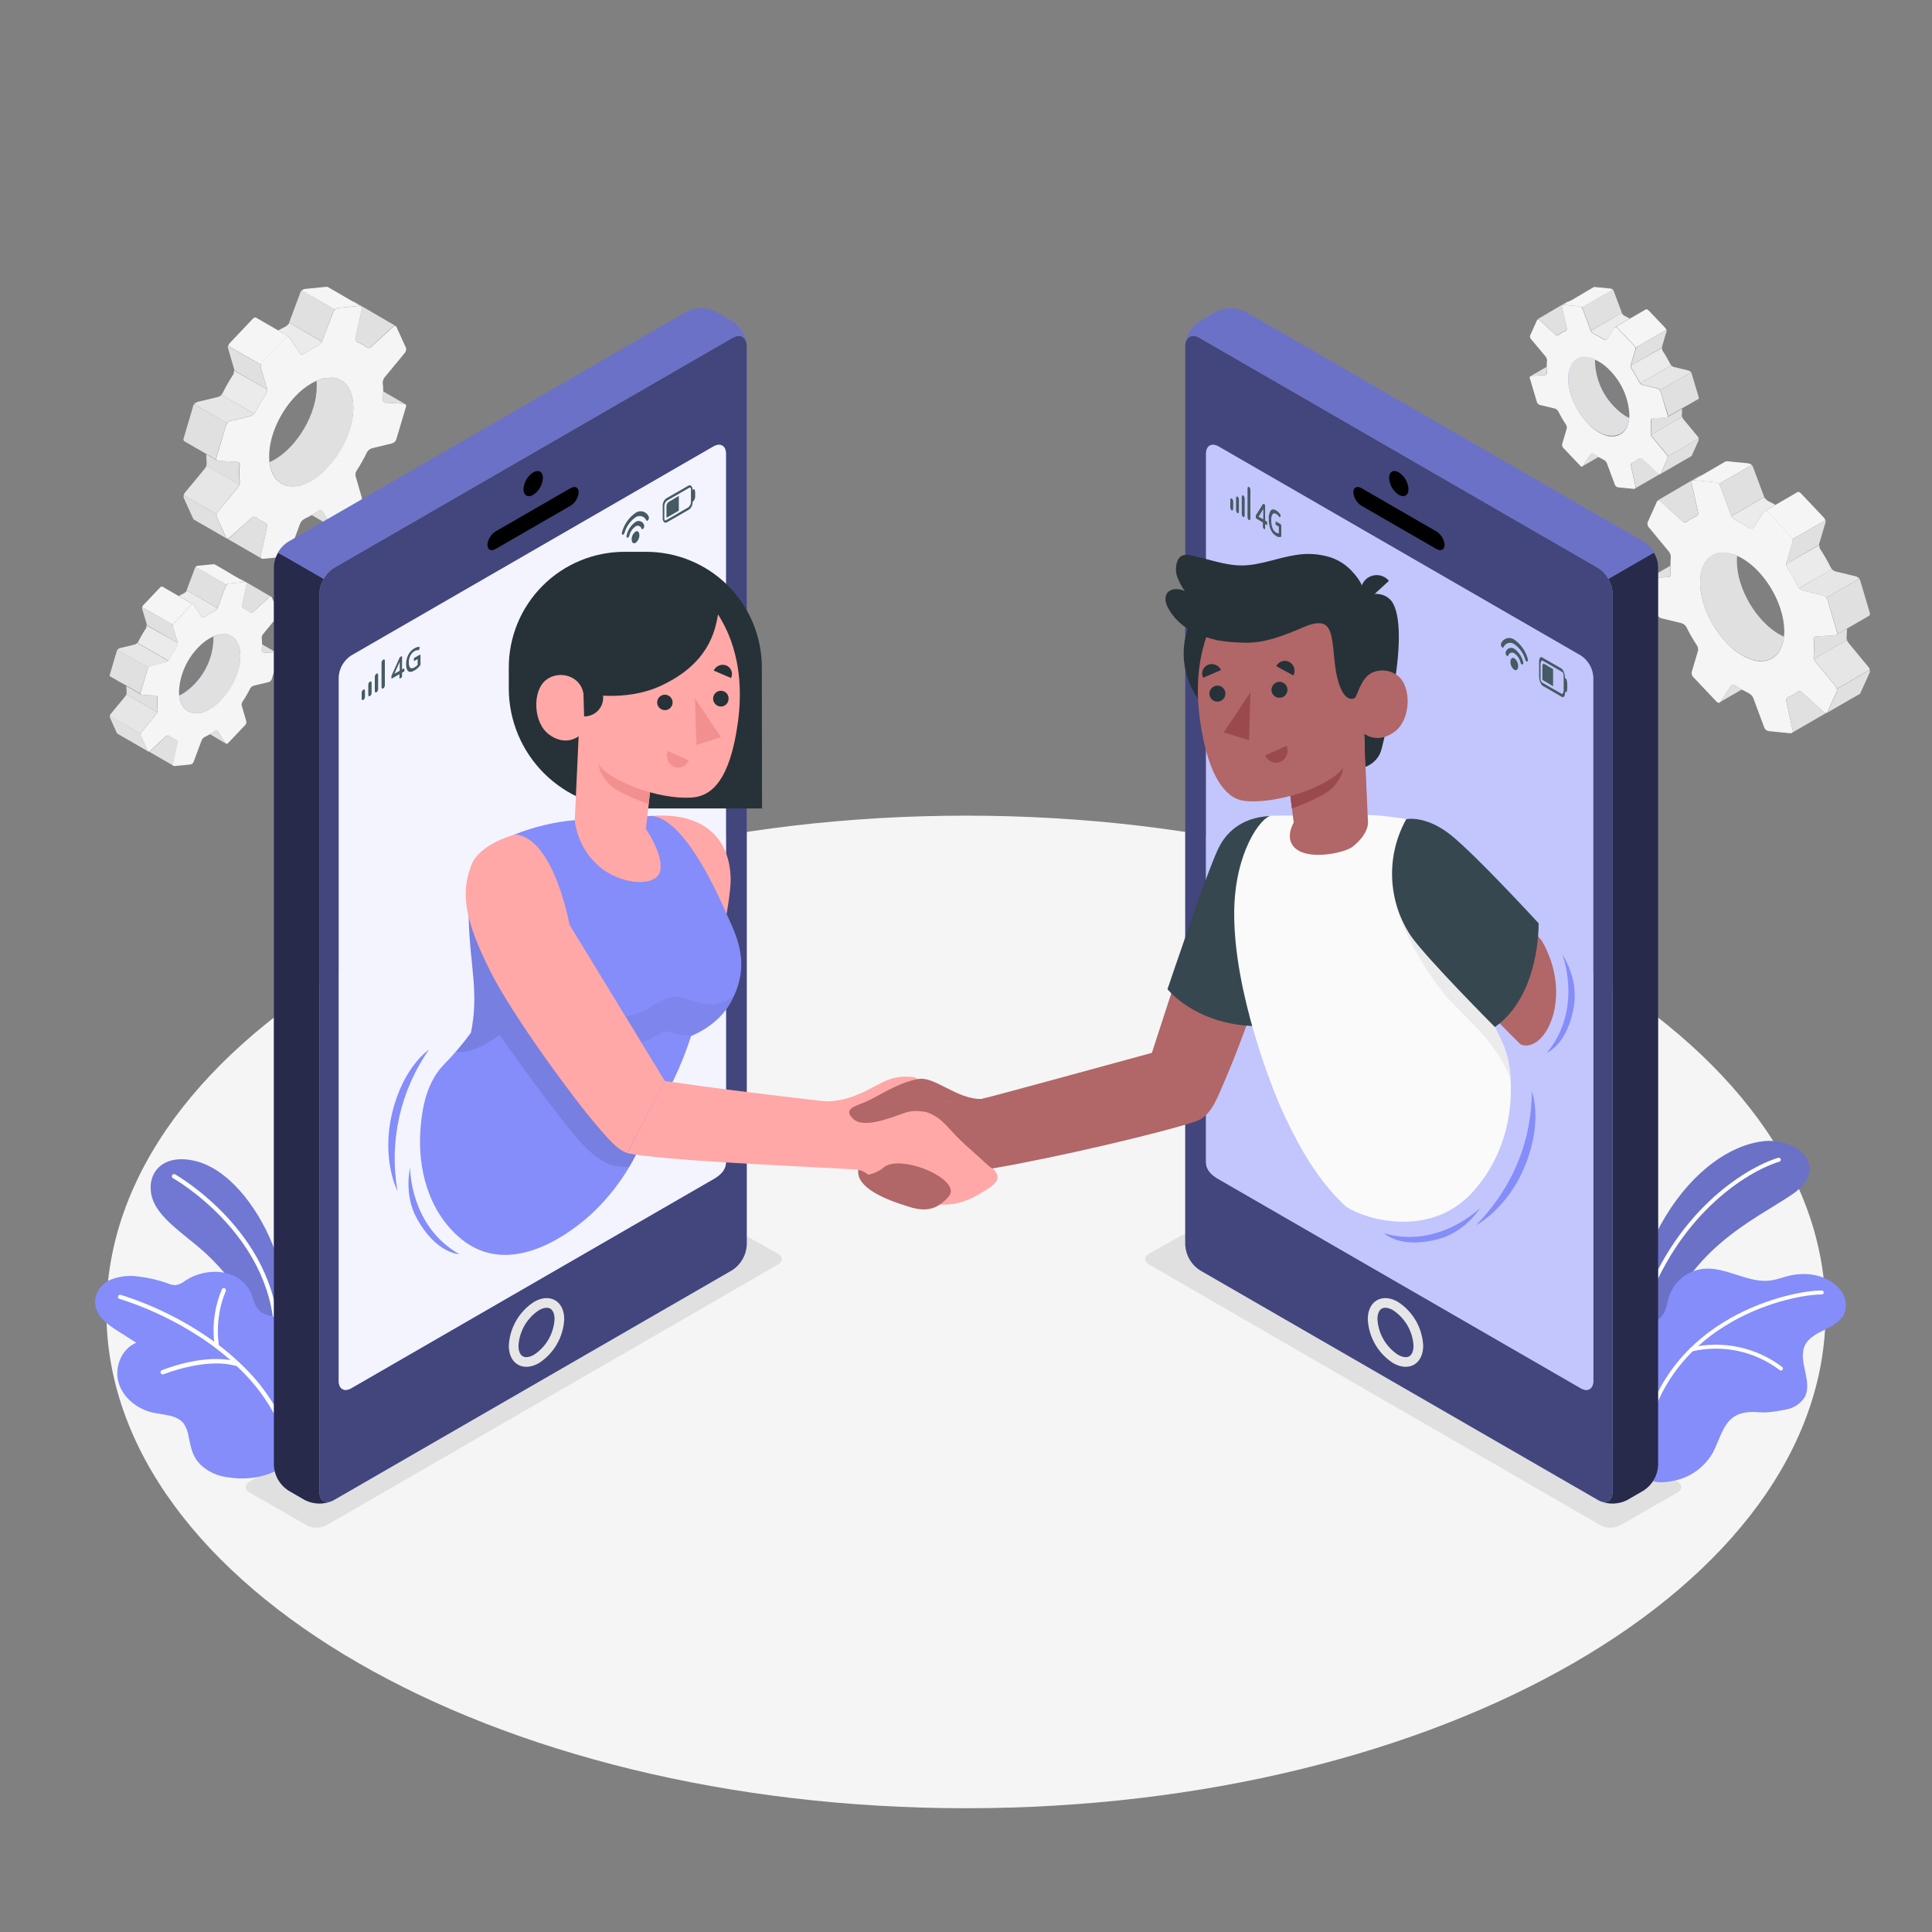 <svg width="200" height="200" viewBox="0 0 200 200" fill="none" xmlns="http://www.w3.org/2000/svg">
<rect x="0" y="0" width="200" height="200" fill="#808080" stroke="none"/>
<path d="M100 187.188C149.145 187.188 188.984 164.186 188.984 135.812C188.984 107.438 149.145 84.436 100 84.436C50.856 84.436 11.016 107.438 11.016 135.812C11.016 164.186 50.856 187.188 100 187.188Z" fill="#F5F5F5"/>
<path d="M25.844 154.512L31.772 157.912C32.082 158.07 32.424 158.153 32.772 158.153C33.12 158.153 33.462 158.07 33.772 157.912L80.516 130.912C81.064 130.596 81.064 130.084 80.516 129.772L74.516 126.4C74.206 126.243 73.864 126.162 73.516 126.162C73.169 126.162 72.826 126.243 72.516 126.4L25.844 153.368C25.296 153.684 25.296 154.196 25.844 154.512Z" fill="#E0E0E0"/>
<path d="M173.636 154.512L167.708 157.912C167.398 158.07 167.056 158.152 166.708 158.152C166.361 158.152 166.018 158.07 165.708 157.912L118.964 130.912C118.416 130.596 118.42 130.084 118.964 129.772L124.964 126.4C125.274 126.243 125.617 126.162 125.964 126.162C126.312 126.162 126.654 126.243 126.964 126.4L173.636 153.36C174.184 153.684 174.184 154.196 173.636 154.512Z" fill="#E0E0E0"/>
<path d="M168.948 137.696C168.948 137.696 169.236 131.636 171.924 126.768C174.612 121.9 178.528 118.72 182.344 118.164C186.16 117.608 189.492 120.932 185.544 123.628C181.596 126.324 174.468 129.272 171.712 138.56L168.948 137.696Z" fill="#848DF9"/>
<g opacity="0.2">
<path d="M168.948 137.696C168.948 137.696 169.236 131.636 171.924 126.768C174.612 121.9 178.528 118.72 182.344 118.164C186.16 117.608 189.492 120.932 185.544 123.628C181.596 126.324 174.468 129.272 171.712 138.56L168.948 137.696Z" fill="black"/>
</g>
<path d="M169.972 136.06H169.928C169.903 136.051 169.879 136.038 169.859 136.02C169.839 136.002 169.822 135.981 169.81 135.957C169.798 135.932 169.791 135.906 169.789 135.879C169.788 135.852 169.791 135.825 169.8 135.8C173.192 125.564 180.624 120.896 184.08 119.856C184.133 119.84 184.19 119.846 184.239 119.872C184.288 119.898 184.324 119.943 184.34 119.996C184.356 120.049 184.35 120.106 184.324 120.155C184.298 120.204 184.253 120.24 184.2 120.256C180.812 121.276 173.528 125.856 170.2 135.94C170.181 135.982 170.148 136.017 170.107 136.039C170.065 136.06 170.018 136.068 169.972 136.06Z" fill="white"/>
<path d="M190.98 135.86C190.668 136.716 189.78 137.212 188.98 137.608C188.18 138.004 187.264 138.428 186.856 139.244C186.056 140.896 187.7 143.032 186.816 144.644C186.605 144.969 186.331 145.248 186.009 145.464C185.687 145.68 185.325 145.828 184.944 145.9C184.316 146.031 183.682 146.13 183.044 146.196C182.741 146.214 182.436 146.214 182.132 146.196C181.248 146.124 180.292 146.148 179.52 146.648C178.32 147.448 178.02 149.048 177.332 150.344C176.906 151.102 176.321 151.758 175.616 152.267C174.912 152.776 174.105 153.126 173.252 153.292C172.688 153.404 171.652 153.576 171.04 153.292C170.997 153.274 170.955 153.251 170.916 153.224C170.832 153.14 170.724 153.032 170.676 152.972C170.628 152.912 170.676 152.948 170.652 152.936C170.372 152.136 170.684 151.244 170.652 150.392C170.652 150.336 170.652 150.288 170.652 150.236C170.548 149.248 170.456 148.268 170.368 147.28C170.203 145.467 170.07 143.649 169.968 141.828C169.904 140.648 169.676 139.364 170.1 138.228C170.576 136.968 171.948 136.852 172.392 135.616C172.568 135.124 172.644 134.604 172.812 134.108C173.078 133.378 173.54 132.735 174.146 132.25C174.753 131.764 175.482 131.455 176.252 131.356C178.652 131.076 180.928 132.876 183.316 132.556C183.936 132.464 184.516 132.236 185.132 132.084C187.056 131.592 189.34 131.996 190.544 133.572C190.795 133.89 190.966 134.265 191.042 134.663C191.118 135.061 191.097 135.472 190.98 135.86Z" fill="#848DF9"/>
<path d="M170.18 149.148H170.16C170.107 149.138 170.06 149.106 170.03 149.061C170 149.016 169.989 148.961 170 148.908C172.5 136.236 185.504 133.572 188.588 133.592C188.642 133.594 188.693 133.617 188.731 133.656C188.769 133.694 188.791 133.746 188.792 133.8C188.792 133.827 188.787 133.854 188.776 133.879C188.766 133.904 188.75 133.927 188.731 133.946C188.712 133.965 188.689 133.98 188.663 133.99C188.638 134 188.611 134.005 188.584 134.004C185.568 133.984 172.848 136.588 170.404 148.988C170.393 149.038 170.365 149.082 170.323 149.112C170.282 149.141 170.231 149.154 170.18 149.148Z" fill="white"/>
<path d="M184.34 141.88C184.299 141.874 184.26 141.856 184.228 141.828C182.948 140.858 181.469 140.182 179.898 139.849C178.326 139.515 176.7 139.533 175.136 139.9C175.11 139.906 175.083 139.906 175.057 139.902C175.03 139.897 175.005 139.887 174.982 139.873C174.96 139.858 174.94 139.839 174.925 139.817C174.909 139.795 174.898 139.77 174.892 139.744C174.887 139.718 174.886 139.691 174.891 139.664C174.896 139.638 174.905 139.612 174.92 139.59C174.934 139.567 174.953 139.548 174.975 139.532C174.997 139.517 175.022 139.506 175.048 139.5C176.676 139.12 178.368 139.105 180.002 139.454C181.637 139.803 183.174 140.508 184.504 141.52C184.537 141.55 184.559 141.589 184.568 141.632C184.577 141.675 184.571 141.72 184.553 141.76C184.535 141.8 184.505 141.833 184.466 141.854C184.428 141.876 184.384 141.885 184.34 141.88Z" fill="white"/>
<path d="M29.964 136.344C29.751 133.736 29.15 131.174 28.18 128.744C26.58 124.832 23.548 120.888 20.04 120.144C16.532 119.4 15.04 121.764 15.78 124.084C16.42 126.084 19.028 127.74 21.008 129.484C22.988 131.228 26.688 135.44 27.716 139.512L29.696 139.728L29.964 136.344Z" fill="#848DF9"/>
<g opacity="0.15">
<path d="M29.964 136.344C29.751 133.736 29.15 131.174 28.18 128.744C26.58 124.832 23.548 120.888 20.04 120.144C16.532 119.4 15.04 121.764 15.78 124.084C16.42 126.084 19.028 127.74 21.008 129.484C22.988 131.228 26.688 135.44 27.716 139.512L29.696 139.728L29.964 136.344Z" fill="black"/>
</g>
<path d="M28.612 138.18C28.556 138.179 28.501 138.156 28.46 138.117C28.42 138.078 28.395 138.024 28.392 137.968C28.024 127.732 18.016 122.012 17.912 121.968C17.859 121.939 17.82 121.891 17.802 121.833C17.785 121.775 17.792 121.713 17.82 121.66C17.849 121.607 17.898 121.567 17.955 121.55C18.013 121.533 18.075 121.539 18.128 121.568C18.232 121.628 28.456 127.472 28.836 137.968C28.837 138.027 28.815 138.083 28.775 138.126C28.735 138.169 28.679 138.194 28.62 138.196L28.612 138.18Z" fill="white"/>
<path d="M28.728 152.168C28.728 152.168 26.68 153.46 23.484 152.912C22.451 152.777 21.488 152.317 20.732 151.6C19.908 150.748 19.776 149.892 19.532 148.752C19.469 148.276 19.305 147.82 19.052 147.412C18.364 146.468 16.996 146.484 15.852 146.24C14.252 145.892 12.748 144.728 12.28 143.144C11.812 141.56 12.572 139.624 14.104 139L12.224 137.8C11.642 137.458 11.105 137.046 10.624 136.572C10.142 136.088 9.857 135.442 9.824 134.76C9.855 134.26 10.026 133.778 10.318 133.371C10.61 132.964 11.012 132.648 11.476 132.46C12.414 132.1 13.43 131.997 14.42 132.16C15.422 132.279 16.407 132.511 17.356 132.852C17.615 132.97 17.896 133.032 18.18 133.036C18.557 132.972 18.91 132.808 19.2 132.56C21.352 131.14 24.856 131.248 26 133.924C26.172 134.324 26.272 134.724 26.452 135.124C27.124 136.564 29.004 136.132 30.216 136.804C30.6 137.044 30.926 137.367 31.171 137.748C31.415 138.129 31.573 138.559 31.632 139.008C31.872 140.436 31.476 142.06 31.232 143.472C30.988 144.884 30.636 146.192 30.252 147.528C29.94 148.632 29.596 149.724 29.228 150.808C29.124 151.052 28.952 152.024 28.728 152.168Z" fill="#848DF9"/>
<path d="M30 148.868C28.926 145.917 27.164 143.265 24.86 141.132C24.837 141.082 24.795 141.042 24.744 141.02C24.08 140.396 23.385 139.808 22.66 139.256C22.389 137.359 22.633 135.425 23.368 133.656C23.381 133.63 23.388 133.601 23.389 133.572C23.39 133.543 23.386 133.514 23.376 133.487C23.366 133.46 23.351 133.434 23.332 133.413C23.312 133.392 23.288 133.374 23.262 133.362C23.236 133.349 23.207 133.342 23.178 133.341C23.149 133.34 23.121 133.344 23.093 133.354C23.066 133.364 23.041 133.379 23.019 133.398C22.998 133.418 22.981 133.442 22.968 133.468C22.246 135.177 21.971 137.043 22.168 138.888C19.222 136.764 15.954 135.127 12.488 134.04C12.46 134.032 12.431 134.03 12.403 134.034C12.374 134.037 12.346 134.047 12.321 134.061C12.296 134.076 12.274 134.095 12.257 134.118C12.24 134.141 12.227 134.168 12.22 134.196C12.212 134.223 12.21 134.252 12.213 134.281C12.217 134.309 12.226 134.337 12.24 134.362C12.254 134.387 12.273 134.409 12.296 134.426C12.319 134.444 12.345 134.456 12.372 134.464C12.464 134.492 18.708 136.26 23.86 140.804C20.7 140.248 16.924 141.776 16.752 141.848C16.705 141.867 16.665 141.902 16.641 141.947C16.617 141.992 16.609 142.044 16.619 142.095C16.629 142.145 16.656 142.19 16.696 142.222C16.735 142.255 16.785 142.272 16.836 142.272C16.864 142.278 16.892 142.278 16.92 142.272C16.964 142.252 21.396 140.46 24.52 141.432C26.79 143.525 28.526 146.131 29.584 149.032C29.6 149.075 29.628 149.112 29.665 149.138C29.702 149.165 29.747 149.179 29.792 149.18H29.864C29.895 149.17 29.924 149.154 29.948 149.133C29.972 149.111 29.991 149.085 30.004 149.055C30.017 149.025 30.023 148.993 30.023 148.961C30.022 148.929 30.014 148.897 30 148.868Z" fill="white"/>
<path d="M22.912 72.46C22.362 73.084 21.65 73.545 20.856 73.792L20.772 73.812H20.708L20.568 73.836H20.408H20.304C20.288 73.84 20.271 73.84 20.256 73.836C19.937 73.837 19.625 73.743 19.359 73.566C19.094 73.388 18.888 73.135 18.768 72.84C18.653 72.577 18.58 72.298 18.552 72.012C18.676 71.956 18.8 71.888 18.928 71.816C19.851 71.214 20.618 70.403 21.169 69.449C21.719 68.495 22.037 67.424 22.096 66.324C22.096 66.172 22.096 66.028 22.096 65.896C22.445 65.73 22.829 65.647 23.216 65.656H23.284H23.34C23.36 65.652 23.38 65.652 23.4 65.656C23.674 65.697 23.933 65.809 24.151 65.981C24.37 66.153 24.539 66.379 24.644 66.636C25.296 68.168 24.528 70.756 22.912 72.46Z" fill="#848DF9"/>
<path d="M28.772 67.652C28.741 67.637 28.706 67.629 28.672 67.628L27.32 67.552C27.29 67.553 27.261 67.548 27.233 67.538C27.206 67.527 27.18 67.511 27.159 67.49C27.138 67.47 27.121 67.445 27.109 67.418C27.098 67.391 27.092 67.362 27.092 67.332C27.112 67.116 27.12 66.904 27.124 66.7C27.125 66.476 27.115 66.251 27.092 66.028C27.096 65.881 27.15 65.74 27.244 65.628L28.752 63.796C28.798 63.746 28.83 63.686 28.846 63.62C28.862 63.554 28.861 63.485 28.844 63.42L28.128 61.82C28.119 61.8 28.103 61.783 28.084 61.772C28.042 61.758 27.998 61.758 27.956 61.771C27.915 61.784 27.878 61.809 27.852 61.844L26.252 63.316C26.209 63.365 26.15 63.397 26.086 63.408C26.022 63.419 25.956 63.408 25.9 63.376C25.692 63.208 25.46 63.073 25.212 62.976C25.156 62.956 25.11 62.916 25.08 62.865C25.05 62.814 25.038 62.755 25.048 62.696L25.544 60.436C25.551 60.406 25.549 60.373 25.537 60.345C25.524 60.316 25.503 60.292 25.476 60.276C25.43 60.255 25.378 60.246 25.328 60.252L23.728 60.408C23.655 60.417 23.586 60.444 23.526 60.485C23.466 60.527 23.417 60.583 23.384 60.648L22.528 62.944C22.453 63.09 22.332 63.207 22.184 63.276C21.84 63.437 21.511 63.627 21.2 63.844C21.064 63.932 20.916 63.94 20.86 63.844L20.06 62.608C20.004 62.52 19.872 62.54 19.768 62.648L18.036 64.48C17.986 64.529 17.948 64.589 17.924 64.654C17.901 64.72 17.892 64.79 17.9 64.86L18.384 66.492C18.404 66.632 18.373 66.774 18.296 66.892C18.003 67.336 17.735 67.797 17.496 68.272C17.411 68.411 17.277 68.513 17.12 68.556L15.636 68.912C15.562 68.929 15.493 68.963 15.434 69.012C15.376 69.061 15.33 69.122 15.3 69.192L14.552 71.704C14.544 71.731 14.543 71.76 14.549 71.788C14.554 71.816 14.567 71.842 14.585 71.864C14.603 71.886 14.626 71.904 14.652 71.915C14.679 71.926 14.707 71.93 14.736 71.928L16.092 72.008C16.122 72.006 16.151 72.011 16.179 72.021C16.207 72.032 16.232 72.048 16.254 72.068C16.275 72.089 16.292 72.114 16.303 72.141C16.315 72.169 16.32 72.198 16.32 72.228C16.282 72.662 16.282 73.098 16.32 73.532C16.319 73.678 16.268 73.819 16.176 73.932L14.664 75.764C14.618 75.814 14.585 75.874 14.569 75.94C14.553 76.006 14.554 76.075 14.572 76.14L15.288 77.74C15.298 77.761 15.313 77.778 15.332 77.792C15.35 77.798 15.37 77.798 15.388 77.792C15.455 77.787 15.518 77.757 15.564 77.708L17.164 76.232C17.207 76.184 17.266 76.152 17.33 76.142C17.394 76.132 17.459 76.144 17.516 76.176C17.723 76.345 17.955 76.48 18.204 76.576C18.26 76.597 18.307 76.636 18.337 76.688C18.367 76.74 18.378 76.801 18.368 76.86L17.868 79.12C17.862 79.149 17.865 79.18 17.878 79.207C17.89 79.234 17.91 79.257 17.936 79.272C17.981 79.297 18.033 79.307 18.084 79.3L19.684 79.144C19.756 79.135 19.826 79.109 19.886 79.067C19.946 79.025 19.994 78.969 20.028 78.904L20.884 76.608C20.959 76.462 21.08 76.344 21.228 76.272C21.401 76.194 21.569 76.105 21.732 76.008C21.888 75.916 22.048 75.816 22.208 75.708C22.368 75.6 22.488 75.612 22.544 75.708L23.344 76.94C23.354 76.955 23.368 76.968 23.384 76.976C23.448 77.02 23.552 76.976 23.636 76.9L25.368 75.072C25.421 75.021 25.461 74.958 25.484 74.888C25.507 74.819 25.512 74.744 25.5 74.672L25.02 73.036C24.996 72.896 25.027 72.753 25.108 72.636C25.403 72.192 25.671 71.73 25.908 71.252C25.952 71.181 26.011 71.12 26.079 71.072C26.148 71.023 26.226 70.99 26.308 70.972L27.788 70.616C27.862 70.599 27.931 70.565 27.989 70.516C28.048 70.468 28.094 70.406 28.124 70.336L28.872 67.824C28.875 67.788 28.867 67.753 28.849 67.722C28.831 67.691 28.804 67.667 28.772 67.652ZM20.86 73.792L20.772 73.812H20.708L20.568 73.836H20.404H20.256C19.936 73.837 19.624 73.742 19.359 73.564C19.093 73.386 18.888 73.132 18.768 72.836C18.652 72.573 18.579 72.294 18.552 72.008C18.536 71.855 18.528 71.702 18.528 71.548C18.625 69.867 19.318 68.275 20.484 67.06C20.836 66.682 21.24 66.356 21.684 66.092C21.813 66.016 21.947 65.948 22.084 65.888C22.434 65.725 22.817 65.644 23.204 65.652H23.272H23.328H23.392C23.666 65.694 23.924 65.806 24.141 65.978C24.359 66.15 24.528 66.375 24.632 66.632C25.3 68.112 24.532 70.696 22.916 72.404C22.374 73.05 21.661 73.531 20.86 73.792Z" fill="#F5F5F5"/>
<path d="M22.512 62.956C22.433 63.094 22.314 63.206 22.172 63.276C21.832 63.437 21.507 63.627 21.2 63.844C21.064 63.932 20.916 63.94 20.86 63.844L20.06 62.612C20.051 62.596 20.037 62.584 20.02 62.576L18.504 61.7C18.667 61.603 18.835 61.514 19.008 61.436L19.064 61.404C19.124 61.367 19.179 61.322 19.228 61.272L19.288 61.208C19.301 61.194 19.312 61.178 19.32 61.16L19.344 61.116L22.512 62.956Z" fill="#EBEBEB"/>
<path d="M18.4 66.552C18.403 66.674 18.369 66.793 18.304 66.896C18.011 67.341 17.744 67.801 17.504 68.276C17.484 68.316 17.459 68.352 17.428 68.384L14.228 66.54C14.245 66.525 14.26 66.507 14.272 66.488C14.288 66.471 14.301 66.453 14.312 66.432C14.549 65.954 14.816 65.492 15.112 65.048C15.128 65.025 15.141 65.001 15.152 64.976C15.152 64.976 15.152 64.944 15.152 64.928C15.154 64.919 15.154 64.909 15.152 64.9C15.153 64.877 15.153 64.855 15.152 64.832C15.158 64.798 15.158 64.762 15.152 64.728L18.4 66.552Z" fill="#EBEBEB"/>
<path d="M18.48 61.696L16.824 60.736C16.802 60.723 16.777 60.716 16.752 60.716C16.717 60.719 16.683 60.728 16.652 60.745C16.621 60.762 16.593 60.784 16.572 60.812L15.536 61.908L14.84 62.64C14.783 62.702 14.741 62.776 14.716 62.856L17.152 64.256L17.908 64.688C17.934 64.614 17.974 64.546 18.028 64.488L18.052 64.464L19.76 62.656C19.788 62.621 19.825 62.594 19.867 62.579C19.91 62.564 19.956 62.562 20 62.572L18.48 61.696Z" fill="#F5F5F5"/>
<path d="M25.432 60.272C25.39 60.251 25.342 60.243 25.296 60.252L23.696 60.408C23.599 60.419 23.508 60.461 23.436 60.528L20.236 58.688C20.306 58.619 20.398 58.575 20.496 58.564L22.096 58.408C22.149 58.4 22.204 58.409 22.252 58.436L22.676 58.684L22.888 58.804L24.24 59.604L24.572 59.796L24.816 59.936L25.432 60.272Z" fill="#F5F5F5"/>
<path d="M17.408 68.4C17.325 68.482 17.224 68.543 17.112 68.576L15.628 68.932C15.52 68.958 15.423 69.018 15.352 69.104L12.152 67.268C12.225 67.178 12.324 67.114 12.436 67.084L13.92 66.728C14.031 66.7 14.131 66.64 14.208 66.556L17.408 68.4Z" fill="#E6E6E6"/>
<path d="M16.28 73.716C16.253 73.795 16.214 73.869 16.164 73.936L14.652 75.768C14.608 75.823 14.576 75.885 14.556 75.952L11.356 74.108C11.372 74.038 11.405 73.974 11.452 73.92L12.964 72.088C13.014 72.024 13.053 71.953 13.08 71.876L16.28 73.716Z" fill="#E6E6E6"/>
<path d="M12.188 70.496L12.232 70.524L12.176 70.488L12.064 70.424L12.188 70.496Z" fill="#E0E0E0"/>
<path d="M22.912 72.46C22.362 73.084 21.65 73.545 20.856 73.792L20.772 73.812H20.708L20.568 73.836H20.408H20.304C20.288 73.84 20.271 73.84 20.256 73.836C19.937 73.837 19.625 73.743 19.359 73.566C19.094 73.388 18.888 73.135 18.768 72.84C18.653 72.577 18.58 72.298 18.552 72.012C18.676 71.956 18.8 71.888 18.928 71.816C19.851 71.214 20.618 70.403 21.169 69.449C21.719 68.495 22.037 67.424 22.096 66.324C22.096 66.172 22.096 66.028 22.096 65.896C22.445 65.73 22.829 65.647 23.216 65.656H23.284H23.34C23.36 65.652 23.38 65.652 23.4 65.656C23.674 65.697 23.933 65.809 24.151 65.981C24.37 66.153 24.539 66.379 24.644 66.636C25.296 68.168 24.528 70.756 22.912 72.46Z" fill="#E0E0E0"/>
<path d="M18.4 66.552L15.2 64.712C15.204 64.692 15.204 64.672 15.2 64.652L14.716 63.02C14.7 62.966 14.7 62.91 14.716 62.856L17.152 64.256L17.908 64.688C17.891 64.747 17.891 64.809 17.908 64.868L18.392 66.5C18.397 66.517 18.399 66.534 18.4 66.552Z" fill="#E0E0E0"/>
<path d="M23.456 60.528C23.42 60.562 23.391 60.602 23.372 60.648L22.516 62.944L19.316 61.1L20.184 58.8C20.201 58.754 20.23 58.714 20.268 58.684L23.456 60.528Z" fill="#E0E0E0"/>
<path d="M28.056 61.768C28.016 61.759 27.974 61.762 27.935 61.775C27.897 61.788 27.862 61.812 27.836 61.844L26.236 63.32C26.192 63.368 26.133 63.401 26.068 63.411C26.004 63.422 25.938 63.411 25.88 63.38C25.673 63.212 25.441 63.077 25.192 62.98C25.137 62.959 25.09 62.92 25.06 62.869C25.03 62.818 25.019 62.758 25.028 62.7L25.524 60.44C25.532 60.41 25.53 60.377 25.518 60.348C25.506 60.319 25.484 60.295 25.456 60.28L24.852 59.928C24.87 59.924 24.89 59.924 24.908 59.928L24.944 59.952L28.056 61.768Z" fill="#E0E0E0"/>
<path d="M28.764 67.648C28.733 67.633 28.699 67.625 28.664 67.624L27.312 67.548C27.282 67.549 27.253 67.544 27.225 67.534C27.198 67.523 27.172 67.507 27.151 67.486C27.13 67.466 27.113 67.441 27.102 67.414C27.09 67.387 27.084 67.358 27.084 67.328C27.104 67.112 27.116 66.9 27.116 66.692L28.764 67.648Z" fill="#E0E0E0"/>
<path d="M12.156 67.252C12.134 67.281 12.116 67.314 12.104 67.348L12.012 67.66L11.524 69.3L11.36 69.86C11.35 69.89 11.35 69.922 11.36 69.952C11.364 69.97 11.371 69.988 11.38 70.004C11.392 70.018 11.406 70.032 11.42 70.044H11.444L11.696 70.192L11.764 70.228L11.964 70.34L12.068 70.404L12.192 70.476L12.236 70.504L12.368 70.576L13.088 70.976L14.608 71.856C14.577 71.837 14.554 71.808 14.542 71.773C14.53 71.74 14.529 71.702 14.54 71.668L15.2 69.504L15.292 69.192C15.306 69.154 15.326 69.119 15.352 69.088L12.156 67.252Z" fill="#E0E0E0"/>
<path d="M23.388 76.98L21.728 76C21.884 75.908 22.044 75.808 22.204 75.7C22.364 75.592 22.484 75.604 22.54 75.7L23.34 76.936C23.351 76.955 23.368 76.971 23.388 76.98Z" fill="#E0E0E0"/>
<path d="M18.4 76.86L17.9 79.124C17.894 79.153 17.897 79.184 17.91 79.211C17.922 79.238 17.942 79.261 17.968 79.276L15.408 77.796C15.474 77.789 15.536 77.759 15.584 77.712L17.184 76.24C17.227 76.191 17.285 76.158 17.349 76.147C17.413 76.135 17.478 76.145 17.536 76.176C17.742 76.346 17.974 76.481 18.224 76.576C18.283 76.594 18.333 76.632 18.366 76.685C18.398 76.737 18.41 76.799 18.4 76.86Z" fill="#E0E0E0"/>
<path d="M16.308 73.536C16.313 73.597 16.303 73.659 16.28 73.716L13.08 71.876C13.101 71.817 13.111 71.755 13.108 71.692C13.108 71.472 13.08 71.248 13.08 71.016L14.6 71.896C14.633 71.914 14.67 71.923 14.708 71.924L16.064 72C16.094 71.999 16.124 72.004 16.152 72.015C16.18 72.026 16.205 72.042 16.226 72.063C16.248 72.084 16.265 72.109 16.276 72.137C16.287 72.165 16.293 72.194 16.292 72.224C16.259 72.661 16.264 73.1 16.308 73.536Z" fill="#E0E0E0"/>
<path d="M15.316 77.776L14.668 77.4L14.544 77.332L13.5 76.724L13.216 76.564L12.144 75.94C12.134 75.936 12.126 75.929 12.12 75.92C12.111 75.911 12.104 75.9 12.1 75.888L11.38 74.288C11.366 74.245 11.366 74.199 11.38 74.156C11.38 74.156 11.38 74.12 11.38 74.1L14.58 75.944C14.557 76.005 14.557 76.071 14.58 76.132L15.296 77.732C15.3 77.748 15.306 77.763 15.316 77.776Z" fill="#E0E0E0"/>
<path d="M41.936 41.832C41.894 41.811 41.847 41.798 41.8 41.796L39.94 41.692C39.899 41.694 39.859 41.687 39.821 41.672C39.783 41.658 39.748 41.636 39.719 41.607C39.69 41.579 39.666 41.544 39.651 41.507C39.635 41.469 39.627 41.429 39.628 41.388C39.652 41.096 39.668 40.804 39.672 40.52C39.671 40.213 39.654 39.906 39.62 39.6C39.626 39.4 39.697 39.207 39.824 39.052L41.9 36.54C41.962 36.47 42.006 36.386 42.029 36.296C42.051 36.205 42.051 36.111 42.028 36.02L41.04 33.84C41.029 33.81 41.008 33.786 40.98 33.772C40.923 33.756 40.863 33.757 40.807 33.775C40.751 33.793 40.701 33.827 40.664 33.872L38.444 35.896C38.384 35.961 38.303 36.004 38.216 36.019C38.128 36.033 38.038 36.018 37.96 35.976C37.676 35.743 37.356 35.558 37.012 35.428C36.934 35.398 36.869 35.341 36.828 35.268C36.787 35.195 36.773 35.11 36.788 35.028L37.472 31.924C37.485 31.882 37.482 31.838 37.465 31.797C37.449 31.757 37.419 31.724 37.38 31.704C37.316 31.67 37.243 31.658 37.172 31.668L35.004 31.884C34.904 31.895 34.808 31.931 34.725 31.989C34.643 32.047 34.576 32.125 34.532 32.216L33.344 35.36C33.24 35.561 33.073 35.721 32.868 35.816C32.401 36.039 31.953 36.3 31.528 36.596C31.344 36.716 31.128 36.724 31.06 36.596L29.952 34.904C29.872 34.784 29.696 34.808 29.552 34.956L27.172 37.48C27.103 37.546 27.051 37.628 27.019 37.718C26.987 37.809 26.976 37.905 26.988 38L27.648 40.248C27.678 40.437 27.635 40.63 27.528 40.788C27.125 41.398 26.759 42.033 26.432 42.688C26.319 42.884 26.134 43.027 25.916 43.088L23.88 43.576C23.777 43.602 23.682 43.652 23.601 43.722C23.521 43.791 23.457 43.878 23.416 43.976L22.4 47.4C22.39 47.438 22.389 47.477 22.397 47.516C22.405 47.554 22.422 47.59 22.447 47.62C22.471 47.651 22.503 47.675 22.538 47.691C22.574 47.707 22.613 47.714 22.652 47.712L24.516 47.816C24.557 47.815 24.597 47.822 24.635 47.837C24.673 47.852 24.707 47.874 24.736 47.902C24.765 47.93 24.788 47.964 24.804 48.002C24.82 48.039 24.828 48.079 24.828 48.12C24.774 48.716 24.774 49.316 24.828 49.912C24.827 50.112 24.756 50.306 24.628 50.46L22.552 52.976C22.489 53.044 22.444 53.127 22.422 53.218C22.399 53.308 22.4 53.402 22.424 53.492L23.412 55.672C23.417 55.687 23.425 55.701 23.435 55.712C23.445 55.724 23.458 55.733 23.472 55.74C23.497 55.748 23.523 55.748 23.548 55.74C23.639 55.733 23.724 55.694 23.788 55.628L26 53.624C26.06 53.559 26.141 53.516 26.228 53.501C26.316 53.486 26.406 53.502 26.484 53.544C26.77 53.775 27.09 53.961 27.432 54.096C27.512 54.124 27.578 54.18 27.619 54.254C27.66 54.327 27.674 54.413 27.656 54.496L26.976 57.6C26.965 57.64 26.968 57.683 26.984 57.721C27 57.759 27.028 57.791 27.064 57.812C27.126 57.846 27.198 57.858 27.268 57.848L29.436 57.636C29.537 57.624 29.632 57.587 29.715 57.529C29.798 57.471 29.866 57.394 29.912 57.304L31.088 54.152C31.191 53.951 31.357 53.79 31.56 53.692C31.788 53.584 32.02 53.464 32.252 53.328C32.484 53.192 32.684 53.064 32.904 52.928C33.124 52.792 33.304 52.796 33.368 52.928L34.48 54.624C34.492 54.645 34.51 54.661 34.532 54.672C34.624 54.728 34.76 54.692 34.876 54.568L37.276 52.052C37.345 51.985 37.397 51.904 37.429 51.813C37.461 51.723 37.471 51.627 37.46 51.532L36.8 49.256C36.771 49.067 36.816 48.874 36.924 48.716C37.321 48.1 37.681 47.46 38 46.8C38.056 46.702 38.131 46.617 38.22 46.548C38.309 46.479 38.411 46.429 38.52 46.4L40.556 45.908C40.659 45.883 40.755 45.834 40.835 45.764C40.915 45.695 40.977 45.607 41.016 45.508L42.044 42.06C42.051 42.016 42.044 41.97 42.025 41.929C42.006 41.889 41.975 41.855 41.936 41.832ZM31.064 50.264L30.944 50.292C30.916 50.296 30.888 50.296 30.86 50.292L30.668 50.324L30.444 50.348H30.24C29.801 50.352 29.371 50.223 29.006 49.978C28.641 49.733 28.359 49.384 28.196 48.976C28.038 48.614 27.937 48.229 27.896 47.836C27.871 47.628 27.86 47.418 27.864 47.208C27.864 45.24 28.888 42.808 30.552 41.044C31.035 40.525 31.588 40.077 32.196 39.712C32.373 39.607 32.556 39.513 32.744 39.432C33.224 39.206 33.75 39.094 34.28 39.104H34.376H34.456H34.54C34.917 39.159 35.274 39.313 35.573 39.55C35.872 39.786 36.103 40.097 36.244 40.452C37.164 42.484 36.108 46.052 33.888 48.38C33.141 49.259 32.163 49.911 31.064 50.264Z" fill="#F5F5F5"/>
<path d="M33.336 35.376C33.231 35.569 33.067 35.723 32.868 35.816C32.401 36.039 31.953 36.299 31.528 36.592C31.344 36.716 31.128 36.728 31.06 36.592L29.956 34.9C29.942 34.877 29.921 34.858 29.896 34.848L28.8 34.208C29.032 34.076 29.26 33.952 29.488 33.848L29.568 33.804C29.65 33.754 29.725 33.694 29.792 33.624C29.823 33.596 29.851 33.566 29.876 33.532C29.893 33.514 29.908 33.494 29.92 33.472L29.952 33.412L33.336 35.376Z" fill="#EBEBEB"/>
<path d="M27.66 40.316C27.664 40.482 27.618 40.645 27.528 40.784C27.126 41.396 26.76 42.03 26.432 42.684C26.404 42.737 26.367 42.786 26.324 42.828L22.92 40.864C22.944 40.843 22.966 40.819 22.984 40.792C23.003 40.768 23.02 40.743 23.036 40.716C23.358 40.054 23.722 39.414 24.128 38.8C24.15 38.771 24.168 38.739 24.18 38.704C24.194 38.682 24.204 38.658 24.208 38.632C24.21 38.62 24.21 38.608 24.208 38.596C24.208 38.564 24.208 38.532 24.208 38.504C24.218 38.457 24.218 38.408 24.208 38.36L27.66 40.316Z" fill="#EBEBEB"/>
<path d="M28.8 34.208L26.524 32.892C26.495 32.874 26.462 32.865 26.428 32.864C26.379 32.867 26.33 32.881 26.286 32.904C26.242 32.926 26.203 32.958 26.172 32.996L24.748 34.5L23.792 35.508C23.714 35.594 23.657 35.697 23.624 35.808L25.988 37.16L27.028 37.756C27.061 37.653 27.117 37.559 27.192 37.48L27.224 37.448L29.572 34.964C29.61 34.915 29.661 34.878 29.719 34.858C29.777 34.837 29.84 34.834 29.9 34.848L28.8 34.208Z" fill="#F5F5F5"/>
<path d="M37.352 31.688C37.293 31.661 37.228 31.652 37.164 31.66L34.992 31.876C34.859 31.894 34.735 31.951 34.636 32.04L31.232 30.076C31.331 29.984 31.457 29.925 31.592 29.908L33.764 29.692C33.837 29.681 33.912 29.695 33.976 29.732L34.56 30.072L34.848 30.24L35.724 30.748L36.184 31.016C36.3 31.076 36.412 31.144 36.516 31.204L37.352 31.688Z" fill="#F5F5F5"/>
<path d="M26.324 42.832C26.215 42.947 26.077 43.03 25.924 43.072L23.884 43.564C23.737 43.601 23.607 43.686 23.512 43.804L20.1 41.844C20.202 41.718 20.343 41.629 20.5 41.592L22.536 41.104C22.688 41.063 22.826 40.981 22.936 40.868L26.324 42.832Z" fill="#E6E6E6"/>
<path d="M24.776 50.16C24.741 50.27 24.685 50.371 24.612 50.46L22.54 52.976C22.479 53.05 22.434 53.136 22.408 53.228L19.008 51.264C19.031 51.17 19.075 51.083 19.136 51.008L21.216 48.492C21.285 48.404 21.338 48.303 21.372 48.196L24.776 50.16Z" fill="#E6E6E6"/>
<path d="M20.132 46.3L20.196 46.34L20.116 46.292L19.964 46.204L20.132 46.3Z" fill="#E0E0E0"/>
<path d="M33.884 48.436C33.135 49.29 32.167 49.922 31.084 50.264L30.964 50.292C30.936 50.296 30.908 50.296 30.88 50.292L30.688 50.324C30.614 50.336 30.539 50.344 30.464 50.348H30.256C29.817 50.352 29.387 50.223 29.023 49.978C28.659 49.733 28.378 49.384 28.216 48.976C28.057 48.614 27.956 48.229 27.916 47.836C28.084 47.76 28.256 47.668 28.432 47.572C30.832 46.18 32.788 42.804 32.788 40.024C32.788 39.816 32.788 39.624 32.764 39.432C33.244 39.207 33.77 39.096 34.3 39.108H34.396H34.472C34.5 39.104 34.528 39.104 34.556 39.108C34.933 39.163 35.29 39.316 35.589 39.552C35.889 39.788 36.122 40.098 36.264 40.452C37.164 42.536 36.108 46.092 33.884 48.436Z" fill="#E0E0E0"/>
<path d="M27.66 40.316L24.256 38.356C24.26 38.33 24.26 38.303 24.256 38.276L23.6 36.032C23.579 35.959 23.579 35.881 23.6 35.808L25.964 37.16L27.004 37.756C26.973 37.835 26.965 37.921 26.98 38.004L27.644 40.244C27.654 40.267 27.659 40.291 27.66 40.316Z" fill="#E0E0E0"/>
<path d="M34.636 32.04C34.585 32.087 34.545 32.144 34.52 32.208L33.344 35.36L29.94 33.396C29.94 33.396 29.94 33.396 29.94 33.372L31.116 30.22C31.14 30.158 31.178 30.103 31.228 30.06L34.636 32.04Z" fill="#E0E0E0"/>
<path d="M40.956 33.744C40.899 33.732 40.841 33.736 40.786 33.755C40.732 33.774 40.684 33.807 40.648 33.852L38.436 35.876C38.375 35.942 38.294 35.986 38.206 36.001C38.117 36.015 38.026 35.999 37.948 35.956C37.663 35.724 37.343 35.538 37 35.408C36.922 35.378 36.857 35.321 36.816 35.248C36.775 35.175 36.761 35.09 36.776 35.008L37.46 31.908C37.471 31.866 37.468 31.821 37.45 31.781C37.433 31.741 37.402 31.708 37.364 31.688L36.516 31.2C36.543 31.194 36.572 31.194 36.6 31.2L36.648 31.228L40.956 33.744Z" fill="#E0E0E0"/>
<path d="M41.928 41.824C41.886 41.802 41.839 41.791 41.792 41.792L39.932 41.688C39.891 41.689 39.85 41.682 39.812 41.667C39.774 41.652 39.739 41.629 39.71 41.6C39.681 41.572 39.658 41.537 39.642 41.499C39.627 41.462 39.619 41.421 39.62 41.38C39.644 41.088 39.66 40.796 39.66 40.512L41.928 41.824Z" fill="#E0E0E0"/>
<path d="M22.984 40.8C22.966 40.827 22.944 40.851 22.92 40.872L22.984 40.8Z" fill="#E0E0E0"/>
<path d="M20.092 41.844C20.05 41.889 20.019 41.942 20 42L19.892 42.4L19.224 44.652L18.996 45.424C18.982 45.464 18.982 45.508 18.996 45.548C18.999 45.573 19.009 45.596 19.024 45.616C19.038 45.638 19.055 45.656 19.076 45.672C19.086 45.682 19.099 45.69 19.112 45.696L19.452 45.896L19.548 45.948L19.82 46.104L19.968 46.192L20.136 46.288L20.2 46.328L20.38 46.428L21.372 47L22.48 47.64C22.438 47.613 22.406 47.573 22.389 47.526C22.372 47.479 22.372 47.427 22.388 47.38L23.288 44.352L23.416 43.928C23.431 43.874 23.46 43.824 23.5 43.784L20.092 41.844Z" fill="#E0E0E0"/>
<path d="M34.54 54.64L32.26 53.316C32.472 53.192 32.696 53.052 32.912 52.916C33.128 52.78 33.312 52.784 33.376 52.916L34.484 54.612C34.501 54.624 34.52 54.634 34.54 54.64Z" fill="#E0E0E0"/>
<path d="M27.66 54.48L26.976 57.6C26.965 57.641 26.969 57.684 26.985 57.722C27.002 57.76 27.031 57.792 27.068 57.812C26.928 57.736 24.784 56.492 23.548 55.776C23.638 55.767 23.723 55.728 23.788 55.664L26 53.624C26.06 53.558 26.14 53.514 26.227 53.499C26.315 53.484 26.405 53.498 26.484 53.54C26.768 53.775 27.088 53.963 27.432 54.096C27.509 54.123 27.574 54.176 27.616 54.247C27.657 54.317 27.673 54.4 27.66 54.48Z" fill="#E0E0E0"/>
<path d="M24.8 49.912C24.805 49.997 24.791 50.081 24.76 50.16L21.356 48.196C21.388 48.116 21.403 48.03 21.4 47.944C21.37 47.637 21.357 47.328 21.36 47.02L22.468 47.66C22.514 47.685 22.564 47.7 22.616 47.704L24.48 47.808C24.52 47.807 24.561 47.814 24.599 47.829C24.637 47.844 24.671 47.866 24.7 47.894C24.729 47.922 24.752 47.956 24.768 47.994C24.784 48.031 24.792 48.071 24.792 48.112C24.74 48.711 24.743 49.313 24.8 49.912Z" fill="#E0E0E0"/>
<path d="M23.452 55.74L22.56 55.224L22.392 55.124L20.956 54.296C20.82 54.216 20.692 54.14 20.556 54.072L20.064 53.78C20.051 53.773 20.038 53.763 20.028 53.752C20.016 53.739 20.006 53.724 20 53.708L19.012 51.524C18.993 51.465 18.993 51.403 19.012 51.344C19.01 51.319 19.01 51.293 19.012 51.268L22.412 53.232C22.382 53.318 22.382 53.411 22.412 53.496L23.396 55.676C23.41 55.701 23.429 55.723 23.452 55.74Z" fill="#E0E0E0"/>
<path d="M164.304 43.744C164.851 44.37 165.561 44.832 166.356 45.076H166.444H166.504L166.644 45.1H166.808H166.908C166.924 45.104 166.94 45.104 166.956 45.1C167.275 45.101 167.587 45.007 167.852 44.83C168.117 44.652 168.323 44.4 168.444 44.104C168.559 43.841 168.632 43.562 168.66 43.276C168.54 43.22 168.412 43.152 168.288 43.08C167.364 42.479 166.595 41.669 166.044 40.714C165.493 39.76 165.175 38.689 165.116 37.588C165.116 37.436 165.116 37.296 165.116 37.16C164.766 36.994 164.383 36.911 163.996 36.92H163.928H163.872H163.812C163.537 36.961 163.278 37.074 163.06 37.245C162.842 37.417 162.672 37.643 162.568 37.9C161.916 39.452 162.684 42.04 164.304 43.744Z" fill="#848DF9"/>
<path d="M158.36 39.136L159.108 41.648C159.138 41.718 159.184 41.78 159.242 41.828C159.301 41.877 159.37 41.911 159.444 41.928L160.928 42.284C161.085 42.325 161.22 42.425 161.304 42.564C161.542 43.041 161.81 43.503 162.104 43.948C162.183 44.065 162.215 44.208 162.192 44.348L161.712 45.98C161.699 46.053 161.705 46.127 161.728 46.197C161.751 46.266 161.791 46.329 161.844 46.38L163.58 48.208C163.664 48.3 163.764 48.328 163.828 48.288C163.844 48.279 163.858 48.267 163.868 48.252L164.668 47.016C164.724 46.928 164.876 46.936 165.008 47.016C165.14 47.096 165.324 47.228 165.484 47.32C165.644 47.412 165.82 47.504 165.984 47.584C166.132 47.653 166.254 47.77 166.328 47.916L167.184 50.212C167.218 50.278 167.267 50.334 167.328 50.376C167.388 50.418 167.459 50.444 167.532 50.452L169.108 50.608C169.159 50.615 169.211 50.605 169.256 50.58C169.282 50.565 169.302 50.542 169.313 50.515C169.325 50.487 169.327 50.457 169.32 50.428L168.82 48.168C168.81 48.109 168.821 48.049 168.851 47.997C168.881 47.945 168.928 47.905 168.984 47.884C169.234 47.788 169.468 47.653 169.676 47.484C169.733 47.453 169.798 47.442 169.862 47.453C169.926 47.464 169.984 47.496 170.028 47.544L171.628 49.016C171.674 49.065 171.737 49.094 171.804 49.1C171.822 49.104 171.841 49.104 171.86 49.1C171.88 49.089 171.896 49.07 171.904 49.048L172.62 47.448C172.638 47.383 172.638 47.314 172.622 47.248C172.606 47.182 172.574 47.122 172.528 47.072L171.02 45.24C170.925 45.128 170.873 44.987 170.872 44.84C170.912 44.406 170.912 43.97 170.872 43.536C170.872 43.507 170.878 43.477 170.889 43.45C170.901 43.423 170.918 43.398 170.939 43.378C170.96 43.357 170.986 43.341 171.013 43.331C171.041 43.32 171.07 43.315 171.1 43.316L172.456 43.24C172.484 43.242 172.513 43.237 172.539 43.225C172.565 43.214 172.588 43.196 172.606 43.173C172.624 43.151 172.637 43.125 172.643 43.097C172.648 43.069 172.647 43.04 172.64 43.012L171.892 40.5C171.862 40.43 171.816 40.369 171.757 40.32C171.699 40.271 171.63 40.237 171.556 40.22L170.076 39.864C169.919 39.823 169.784 39.723 169.7 39.584C169.461 39.107 169.194 38.645 168.9 38.2C168.822 38.082 168.79 37.94 168.812 37.8L169.296 36.164C169.304 36.095 169.296 36.024 169.273 35.958C169.249 35.892 169.21 35.833 169.16 35.784L167.428 33.952C167.324 33.844 167.196 33.828 167.136 33.916L166.336 35.148C166.28 35.236 166.132 35.228 166 35.148C165.689 34.933 165.361 34.743 165.02 34.58C164.871 34.511 164.75 34.394 164.676 34.248L163.82 31.952C163.787 31.887 163.738 31.83 163.678 31.788C163.618 31.747 163.549 31.72 163.476 31.712L161.9 31.556C161.848 31.551 161.795 31.559 161.748 31.58C161.721 31.596 161.699 31.62 161.687 31.649C161.675 31.678 161.672 31.71 161.68 31.74L162.196 34C162.205 34.059 162.195 34.119 162.166 34.17C162.137 34.222 162.091 34.262 162.036 34.284C161.785 34.379 161.551 34.514 161.344 34.684C161.287 34.715 161.221 34.726 161.157 34.715C161.093 34.704 161.035 34.672 160.992 34.624L159.392 33.152C159.308 33.076 159.22 33.048 159.16 33.08C159.142 33.092 159.128 33.109 159.12 33.128L158.4 34.728C158.382 34.794 158.381 34.862 158.397 34.928C158.413 34.994 158.446 35.054 158.492 35.104L160 36.908C160.091 37.022 160.143 37.162 160.148 37.308C160.125 37.531 160.114 37.756 160.116 37.98C160.116 38.184 160.116 38.38 160.148 38.612C160.148 38.642 160.142 38.671 160.13 38.698C160.119 38.725 160.102 38.75 160.081 38.771C160.059 38.791 160.034 38.807 160.006 38.818C159.979 38.828 159.949 38.833 159.92 38.832L158.568 38.908C158.533 38.91 158.499 38.918 158.468 38.932C158.428 38.947 158.394 38.976 158.374 39.013C158.355 39.051 158.349 39.095 158.36 39.136ZM164.3 43.744C162.7 42.04 161.9 39.452 162.588 37.972C162.69 37.714 162.858 37.487 163.076 37.315C163.294 37.143 163.553 37.032 163.828 36.992H163.888H163.944H164C164.385 36.984 164.767 37.065 165.116 37.228C165.248 37.288 165.384 37.356 165.516 37.432C165.961 37.697 166.365 38.024 166.716 38.404C167.882 39.617 168.576 41.208 168.672 42.888C168.676 43.042 168.668 43.196 168.648 43.348C168.62 43.634 168.547 43.913 168.432 44.176C168.312 44.472 168.106 44.726 167.841 44.904C167.576 45.082 167.263 45.177 166.944 45.176H166.8H166.636L166.496 45.152H166.436L166.348 45.128C165.55 44.866 164.841 44.387 164.3 43.744Z" fill="#F5F5F5"/>
<path d="M164.704 34.24C164.776 34.381 164.895 34.494 165.04 34.56C165.381 34.723 165.709 34.913 166.02 35.128C166.152 35.216 166.3 35.224 166.356 35.128L167.156 33.896C167.165 33.879 167.179 33.865 167.196 33.856L168.712 32.98C168.544 32.884 168.376 32.792 168.212 32.716C168.19 32.708 168.17 32.697 168.152 32.684C168.092 32.647 168.037 32.602 167.988 32.552L167.928 32.488C167.916 32.473 167.905 32.457 167.896 32.44L167.872 32.396L164.704 34.24Z" fill="#EBEBEB"/>
<path d="M168.836 37.836C168.83 37.956 168.862 38.075 168.928 38.176C169.222 38.621 169.489 39.083 169.728 39.56C169.747 39.6 169.774 39.635 169.808 39.664L173.008 37.82C172.99 37.806 172.975 37.788 172.964 37.768C172.948 37.753 172.934 37.735 172.924 37.716C172.686 37.237 172.419 36.773 172.124 36.328C172.109 36.307 172.097 36.284 172.088 36.26C172.078 36.244 172.071 36.227 172.068 36.208C172.068 36.208 172.068 36.208 172.068 36.18C172.066 36.157 172.066 36.135 172.068 36.112C172.058 36.078 172.058 36.042 172.068 36.008L168.836 37.836Z" fill="#EBEBEB"/>
<path d="M168.732 32.98L170.388 32.02C170.411 32.014 170.436 32.014 170.46 32.02C170.495 32.023 170.53 32.032 170.562 32.049C170.593 32.066 170.621 32.088 170.644 32.116L171.68 33.2L172.376 33.932C172.434 33.995 172.476 34.07 172.5 34.152L170.064 35.548L169.308 35.98C169.284 35.905 169.243 35.836 169.188 35.78L169.168 35.756L167.456 33.948C167.428 33.912 167.391 33.885 167.348 33.87C167.306 33.855 167.26 33.853 167.216 33.864L168.732 32.98Z" fill="#F5F5F5"/>
<path d="M161.78 31.556C161.824 31.545 161.871 31.545 161.916 31.556L163.496 31.712C163.593 31.723 163.685 31.765 163.756 31.832L166.956 29.992C166.884 29.922 166.791 29.878 166.692 29.868L165.112 29.712C165.058 29.703 165.003 29.713 164.956 29.74L164.532 29.988L164.324 30.108L162.972 30.908L162.636 31.104L162.4 31.2L161.78 31.556Z" fill="#F5F5F5"/>
<path d="M169.808 39.668C169.889 39.752 169.991 39.812 170.104 39.844L171.588 40.2C171.694 40.228 171.789 40.288 171.86 40.372L175.06 38.536C174.987 38.446 174.887 38.382 174.776 38.352L173.296 37.996C173.184 37.967 173.083 37.908 173.004 37.824L169.808 39.668Z" fill="#E6E6E6"/>
<path d="M170.932 45C170.958 45.08 170.999 45.154 171.052 45.22L172.56 47.052C172.605 47.105 172.637 47.168 172.656 47.236L175.856 45.392C175.838 45.323 175.806 45.258 175.76 45.204L174.248 43.372C174.197 43.309 174.159 43.237 174.136 43.16L170.932 45Z" fill="#E6E6E6"/>
<path d="M175.024 41.78L174.98 41.808L175.036 41.776L175.148 41.712L175.024 41.78Z" fill="#E0E0E0"/>
<path d="M164.304 43.744C164.851 44.37 165.561 44.832 166.356 45.076H166.444H166.504L166.644 45.1H166.808H166.908C166.924 45.104 166.94 45.104 166.956 45.1C167.275 45.101 167.587 45.007 167.852 44.83C168.117 44.652 168.323 44.4 168.444 44.104C168.559 43.841 168.632 43.562 168.66 43.276C168.54 43.22 168.412 43.152 168.288 43.08C167.364 42.479 166.595 41.669 166.044 40.714C165.493 39.76 165.175 38.689 165.116 37.588C165.116 37.436 165.116 37.296 165.116 37.16C164.766 36.994 164.383 36.911 163.996 36.92H163.928H163.872H163.812C163.537 36.961 163.278 37.074 163.06 37.245C162.842 37.417 162.672 37.643 162.568 37.9C161.916 39.452 162.684 42.04 164.304 43.744Z" fill="#E0E0E0"/>
<path d="M168.836 37.836L172.036 35.996C172.032 35.978 172.032 35.959 172.036 35.94L172.52 34.304C172.536 34.252 172.536 34.196 172.52 34.144L170.084 35.54L169.328 35.972C169.345 36.031 169.345 36.093 169.328 36.152L168.848 37.784C168.84 37.8 168.836 37.818 168.836 37.836Z" fill="#E0E0E0"/>
<path d="M163.756 31.812C163.793 31.845 163.821 31.886 163.84 31.932L164.696 34.228L167.896 32.384L167.04 30.088C167.023 30.043 166.996 30.003 166.96 29.972L163.756 31.812Z" fill="#E0E0E0"/>
<path d="M159.156 33.052C159.196 33.045 159.238 33.048 159.278 33.061C159.317 33.074 159.352 33.097 159.38 33.128L160.98 34.604C161.023 34.653 161.081 34.685 161.145 34.696C161.209 34.707 161.275 34.696 161.332 34.664C161.539 34.495 161.773 34.359 162.024 34.264C162.079 34.243 162.126 34.203 162.155 34.151C162.184 34.099 162.194 34.039 162.184 33.98L161.688 31.72C161.68 31.69 161.683 31.658 161.695 31.629C161.707 31.6 161.729 31.576 161.756 31.56L162.4 31.2C162.38 31.196 162.36 31.196 162.34 31.2C162.328 31.198 162.316 31.198 162.304 31.2L159.156 33.052Z" fill="#E0E0E0"/>
<path d="M158.448 38.932C158.479 38.917 158.513 38.909 158.548 38.908L159.904 38.832C159.933 38.833 159.962 38.828 159.99 38.818C160.017 38.807 160.042 38.791 160.063 38.77C160.084 38.75 160.101 38.725 160.112 38.698C160.123 38.671 160.128 38.641 160.128 38.612C160.128 38.396 160.1 38.184 160.1 37.98L158.448 38.932Z" fill="#E0E0E0"/>
<path d="M172.952 37.772C172.963 37.792 172.978 37.81 172.996 37.824L172.952 37.772Z" fill="#E0E0E0"/>
<path d="M175.056 38.536C175.08 38.565 175.098 38.599 175.108 38.636L175.2 38.944L175.688 40.584L175.856 41.148C175.864 41.178 175.864 41.21 175.856 41.24C175.852 41.257 175.846 41.273 175.836 41.288C175.826 41.303 175.814 41.316 175.8 41.328H175.772L175.524 41.476L175.452 41.512L175.256 41.628L175.148 41.692L175.024 41.76L174.98 41.788L174.848 41.86L174.128 42.26L172.608 43.14C172.639 43.12 172.663 43.091 172.675 43.056C172.687 43.021 172.688 42.983 172.676 42.948L172 40.8L171.908 40.492C171.896 40.452 171.875 40.415 171.848 40.384L175.056 38.536Z" fill="#E0E0E0"/>
<path d="M163.824 48.264L165.484 47.3C165.332 47.208 165.168 47.108 165.012 47C164.856 46.892 164.732 46.904 164.676 47L163.876 48.236C163.861 48.25 163.843 48.259 163.824 48.264Z" fill="#E0E0E0"/>
<path d="M168.836 48.144L169.332 50.408C169.339 50.437 169.336 50.468 169.324 50.496C169.311 50.523 169.29 50.546 169.264 50.56C169.364 50.504 170.928 49.604 171.828 49.08C171.761 49.075 171.698 49.045 171.652 48.996L170.052 47.524C170.009 47.475 169.951 47.442 169.887 47.431C169.822 47.42 169.756 47.432 169.7 47.464C169.491 47.633 169.258 47.768 169.008 47.864C168.95 47.883 168.901 47.921 168.87 47.972C168.838 48.024 168.826 48.085 168.836 48.144Z" fill="#E0E0E0"/>
<path d="M170.904 44.82C170.9 44.881 170.91 44.943 170.932 45L174.132 43.16C174.109 43.101 174.098 43.039 174.1 42.976C174.121 42.753 174.13 42.528 174.128 42.304L172.608 43.184C172.574 43.202 172.537 43.211 172.5 43.212L171.144 43.292C171.114 43.291 171.085 43.296 171.057 43.306C171.029 43.317 171.004 43.333 170.983 43.353C170.962 43.374 170.945 43.399 170.933 43.426C170.921 43.453 170.916 43.482 170.916 43.512C170.95 43.947 170.946 44.385 170.904 44.82Z" fill="#E0E0E0"/>
<path d="M171.896 49.06L172.544 48.688L172.668 48.616L173.716 48.012L173.996 47.848L175.072 47.224C175.08 47.227 175.088 47.227 175.096 47.224L175.12 47.192L175.836 45.592C175.849 45.549 175.849 45.503 175.836 45.46V45.404L172.636 47.248C172.658 47.31 172.658 47.378 172.636 47.44L171.92 49.04C171.913 49.048 171.905 49.055 171.896 49.06Z" fill="#E0E0E0"/>
<path d="M170.524 60.16L171.552 63.612C171.591 63.71 171.654 63.798 171.734 63.867C171.814 63.937 171.909 63.987 172.012 64.012L174.048 64.504C174.267 64.564 174.454 64.707 174.568 64.904C174.892 65.559 175.257 66.194 175.66 66.804C175.766 66.963 175.81 67.155 175.784 67.344L175.12 69.588C175.109 69.683 175.119 69.779 175.151 69.869C175.183 69.96 175.235 70.041 175.304 70.108L177.684 72.624C177.8 72.748 177.94 72.788 178.032 72.732C178.053 72.719 178.071 72.701 178.084 72.68L179.196 70.984C179.272 70.864 179.48 70.872 179.66 70.984C179.84 71.096 180.096 71.272 180.312 71.384C180.528 71.496 180.772 71.64 181 71.744C181.204 71.843 181.37 72.004 181.476 72.204L182.652 75.356C182.696 75.447 182.763 75.526 182.847 75.584C182.93 75.642 183.027 75.678 183.128 75.688L185.296 75.904C185.366 75.912 185.437 75.9 185.5 75.868C185.537 75.848 185.566 75.816 185.582 75.778C185.599 75.739 185.602 75.697 185.592 75.656L184.908 72.552C184.89 72.469 184.903 72.383 184.945 72.31C184.986 72.236 185.052 72.18 185.132 72.152C185.475 72.018 185.794 71.832 186.08 71.6C186.158 71.558 186.248 71.543 186.336 71.557C186.423 71.572 186.504 71.615 186.564 71.68L188.78 73.708C188.844 73.773 188.929 73.814 189.02 73.824C189.046 73.824 189.073 73.817 189.096 73.804C189.124 73.79 189.145 73.765 189.156 73.736L190.144 71.556C190.166 71.466 190.166 71.372 190.143 71.282C190.121 71.192 190.077 71.109 190.016 71.04L187.94 68.524C187.812 68.368 187.741 68.173 187.74 67.972C187.794 67.376 187.794 66.776 187.74 66.18C187.74 66.139 187.748 66.099 187.764 66.062C187.78 66.024 187.803 65.99 187.832 65.962C187.861 65.934 187.895 65.912 187.933 65.897C187.971 65.882 188.011 65.875 188.052 65.876L189.912 65.772C189.951 65.775 189.991 65.769 190.028 65.754C190.065 65.739 190.097 65.715 190.122 65.684C190.148 65.653 190.165 65.617 190.173 65.578C190.181 65.538 190.179 65.498 190.168 65.46L189.152 62C189.11 61.905 189.047 61.821 188.967 61.755C188.887 61.689 188.793 61.643 188.692 61.62L186.656 61.128C186.437 61.068 186.25 60.924 186.136 60.728C185.811 60.073 185.446 59.439 185.044 58.828C184.936 58.67 184.891 58.477 184.92 58.288L185.584 56.044C185.595 55.949 185.585 55.853 185.553 55.762C185.521 55.672 185.469 55.591 185.4 55.524L183.02 53.008C182.876 52.86 182.696 52.832 182.62 52.952L181.508 54.648C181.432 54.768 181.228 54.76 181.044 54.648C180.616 54.354 180.167 54.093 179.7 53.868C179.496 53.773 179.33 53.612 179.228 53.412L178.052 50.26C178.008 50.169 177.941 50.091 177.859 50.033C177.776 49.975 177.68 49.939 177.58 49.928L175.408 49.712C175.338 49.706 175.268 49.718 175.204 49.748C175.166 49.769 175.136 49.802 175.119 49.842C175.102 49.882 175.098 49.926 175.108 49.968L175.792 53.072C175.809 53.154 175.796 53.239 175.755 53.312C175.715 53.386 175.65 53.442 175.572 53.472C175.228 53.603 174.908 53.789 174.624 54.024C174.545 54.067 174.454 54.082 174.365 54.067C174.277 54.051 174.196 54.007 174.136 53.94L171.92 51.916C171.883 51.87 171.833 51.836 171.777 51.819C171.72 51.802 171.66 51.802 171.604 51.82C171.579 51.838 171.558 51.861 171.544 51.888L170.56 54.072C170.536 54.161 170.535 54.255 170.557 54.346C170.578 54.436 170.622 54.519 170.684 54.588L172.76 57.1C172.89 57.255 172.962 57.45 172.964 57.652C172.936 57.952 172.924 58.26 172.924 58.576C172.924 58.892 172.944 59.148 172.968 59.444C172.968 59.485 172.961 59.525 172.945 59.562C172.929 59.6 172.906 59.634 172.877 59.662C172.848 59.69 172.813 59.712 172.775 59.726C172.737 59.74 172.696 59.746 172.656 59.744L170.796 59.852C170.749 59.851 170.702 59.862 170.66 59.884C170.607 59.905 170.565 59.945 170.54 59.996C170.514 60.047 170.509 60.105 170.524 60.16ZM178.684 66.492C176.464 64.148 175.408 60.596 176.328 58.56C176.469 58.206 176.701 57.895 177 57.659C177.299 57.422 177.655 57.268 178.032 57.212H178.116H178.196H178.292C178.822 57.2 179.348 57.311 179.828 57.536C180.016 57.619 180.199 57.712 180.376 57.816C180.983 58.18 181.535 58.628 182.016 59.148C183.684 60.908 184.696 63.344 184.708 65.312C184.71 65.523 184.698 65.734 184.672 65.944C184.633 66.336 184.533 66.719 184.376 67.08C184.214 67.489 183.932 67.839 183.567 68.084C183.202 68.329 182.771 68.457 182.332 68.452H182.128L181.904 68.432L181.712 68.4L181.624 68.38L181.504 68.348C180.411 68.001 179.435 67.359 178.684 66.492Z" fill="#F5F5F5"/>
<path d="M179.236 53.432C179.339 53.625 179.502 53.779 179.7 53.872C180.168 54.096 180.617 54.357 181.044 54.652C181.224 54.776 181.444 54.784 181.508 54.652L182.616 52.956C182.63 52.935 182.65 52.917 182.672 52.904H182.692L183.792 52.264C183.56 52.128 183.328 52.008 183.104 51.904L183.02 51.856C182.938 51.805 182.863 51.745 182.796 51.676C182.767 51.649 182.74 51.619 182.716 51.588C182.698 51.569 182.683 51.547 182.672 51.524L182.64 51.464L179.236 53.432Z" fill="#EBEBEB"/>
<path d="M184.912 58.372C184.908 58.539 184.954 58.703 185.044 58.844C185.445 59.455 185.811 60.087 186.14 60.74C186.167 60.794 186.204 60.843 186.248 60.884L189.652 58.92C189.627 58.899 189.606 58.875 189.588 58.848C189.568 58.826 189.55 58.802 189.536 58.776C189.212 58.119 188.847 57.483 188.444 56.872C188.421 56.842 188.403 56.808 188.392 56.772C188.377 56.752 188.367 56.729 188.364 56.704C188.362 56.691 188.362 56.677 188.364 56.664C188.364 56.664 188.364 56.6 188.344 56.572C188.334 56.525 188.334 56.475 188.344 56.428L184.912 58.372Z" fill="#EBEBEB"/>
<path d="M183.792 52.268L186.068 50.948C186.097 50.93 186.13 50.921 186.164 50.92C186.213 50.924 186.261 50.939 186.304 50.962C186.347 50.986 186.385 51.017 186.416 51.056L187.84 52.56L188.796 53.568C188.874 53.653 188.931 53.754 188.964 53.864L186.596 55.22L185.56 55.816C185.526 55.713 185.47 55.619 185.396 55.54L185.364 55.508L183.016 53.024C182.979 52.974 182.928 52.936 182.87 52.915C182.811 52.895 182.748 52.892 182.688 52.908L183.792 52.268Z" fill="#F5F5F5"/>
<path d="M175.22 49.744C175.279 49.72 175.344 49.71 175.408 49.716L177.576 49.936C177.711 49.949 177.837 50.007 177.936 50.1L181.34 48.136C181.241 48.041 181.115 47.981 180.98 47.964L178.808 47.748C178.735 47.738 178.66 47.752 178.596 47.788L178.008 48.128L177.724 48.296L176.844 48.808L176.388 49.072C176.272 49.136 176.16 49.204 176.052 49.26L175.22 49.744Z" fill="#F5F5F5"/>
<path d="M186.248 60.888C186.357 61.003 186.495 61.087 186.648 61.132L188.684 61.62C188.83 61.66 188.962 61.744 189.06 61.86L192.472 59.9C192.369 59.776 192.228 59.689 192.072 59.652L190.036 59.16C189.883 59.119 189.745 59.037 189.636 58.924L186.248 60.888Z" fill="#E6E6E6"/>
<path d="M187.792 68.216C187.83 68.326 187.885 68.428 187.956 68.52L190.032 71.036C190.093 71.11 190.138 71.196 190.164 71.288L193.564 69.324C193.54 69.228 193.495 69.139 193.432 69.064L191.356 66.548C191.285 66.46 191.231 66.36 191.196 66.252L187.792 68.216Z" fill="#E6E6E6"/>
<path d="M192.436 64.356L192.376 64.396L192.456 64.352L192.608 64.264L192.436 64.356Z" fill="#E0E0E0"/>
<path d="M178.684 66.492C179.439 67.351 180.416 67.985 181.508 68.324L181.624 68.352L181.708 68.372L181.904 68.404L182.128 68.424H182.268C182.289 68.428 182.311 68.428 182.332 68.424C182.771 68.429 183.202 68.3 183.567 68.055C183.932 67.811 184.214 67.461 184.376 67.052C184.534 66.691 184.635 66.308 184.676 65.916C184.508 65.836 184.336 65.748 184.16 65.648C181.76 64.256 179.804 60.884 179.804 58.104C179.804 57.892 179.804 57.704 179.828 57.512C179.347 57.284 178.82 57.172 178.288 57.184H178.196H178.116H178.032C177.655 57.24 177.299 57.394 177 57.631C176.701 57.867 176.469 58.178 176.328 58.532C175.408 60.596 176.464 64.148 178.684 66.492Z" fill="#E0E0E0"/>
<path d="M184.912 58.372L188.312 56.412C188.305 56.386 188.305 56.358 188.312 56.332L188.976 54.088C188.999 54.015 188.999 53.937 188.976 53.864L186.608 55.22L185.572 55.816C185.597 55.895 185.597 55.981 185.572 56.06L184.912 58.304C184.907 58.327 184.907 58.35 184.912 58.372Z" fill="#E0E0E0"/>
<path d="M177.936 50.1C177.986 50.145 178.026 50.201 178.052 50.264L179.228 53.42L182.632 51.456L181.456 48.3C181.431 48.24 181.393 48.186 181.344 48.144L177.936 50.1Z" fill="#E0E0E0"/>
<path d="M171.6 51.804C171.655 51.791 171.713 51.794 171.766 51.812C171.82 51.831 171.868 51.864 171.904 51.908L174.12 53.932C174.18 53.998 174.261 54.042 174.35 54.056C174.438 54.071 174.529 54.055 174.608 54.012C174.892 53.782 175.211 53.597 175.552 53.464C175.631 53.436 175.698 53.38 175.739 53.306C175.78 53.233 175.793 53.147 175.776 53.064L175.096 49.96C175.084 49.918 175.087 49.874 175.103 49.834C175.12 49.794 175.15 49.761 175.188 49.74L176.02 49.256C175.993 49.25 175.966 49.25 175.94 49.256L175.892 49.288L171.6 51.804Z" fill="#E0E0E0"/>
<path d="M170.644 59.88C170.686 59.86 170.733 59.849 170.78 59.848L172.64 59.744C172.721 59.744 172.799 59.712 172.857 59.656C172.916 59.599 172.949 59.522 172.952 59.44C172.928 59.144 172.908 58.852 172.908 58.568L170.644 59.88Z" fill="#E0E0E0"/>
<path d="M189.6 58.852C189.618 58.879 189.639 58.903 189.664 58.924L189.6 58.852Z" fill="#E0E0E0"/>
<path d="M192.48 59.9C192.513 59.94 192.537 59.986 192.552 60.036L192.68 60.464L193.348 62.716L193.576 63.488C193.59 63.529 193.59 63.574 193.576 63.616C193.571 63.639 193.561 63.661 193.548 63.68C193.536 63.703 193.518 63.722 193.496 63.736L193.46 63.76L193.116 63.96L193.024 64.016L192.748 64.176L192.604 64.264L192.432 64.356L192.372 64.396L192.192 64.496L191.2 65.068L190.092 65.712C190.135 65.686 190.167 65.646 190.185 65.599C190.202 65.551 190.203 65.5 190.188 65.452L189.288 62.42L189.16 61.996C189.143 61.942 189.115 61.893 189.076 61.852L192.48 59.9Z" fill="#E0E0E0"/>
<path d="M178.028 72.7L180.312 71.376C180.096 71.248 179.876 71.108 179.66 70.976C179.444 70.844 179.26 70.844 179.196 70.976L178.084 72.672C178.067 72.685 178.048 72.694 178.028 72.7Z" fill="#E0E0E0"/>
<path d="M184.912 72.54L185.596 75.648C185.605 75.688 185.601 75.73 185.585 75.767C185.568 75.805 185.54 75.836 185.504 75.856C185.64 75.78 187.788 74.54 189.024 73.82C188.932 73.812 188.846 73.772 188.78 73.708L186.568 71.684C186.508 71.618 186.428 71.574 186.34 71.559C186.253 71.544 186.162 71.558 186.084 71.6C185.798 71.833 185.476 72.019 185.132 72.152C185.056 72.181 184.992 72.235 184.952 72.306C184.911 72.377 184.897 72.46 184.912 72.54Z" fill="#E0E0E0"/>
<path d="M187.756 67.968C187.749 68.052 187.761 68.137 187.792 68.216L191.196 66.252C191.164 66.172 191.151 66.086 191.156 66C191.184 65.693 191.196 65.384 191.192 65.076L190.084 65.72C190.039 65.747 189.988 65.762 189.936 65.764L188.072 65.868C188.031 65.866 187.99 65.873 187.952 65.888C187.914 65.902 187.879 65.924 187.85 65.953C187.821 65.981 187.798 66.015 187.782 66.053C187.767 66.091 187.759 66.131 187.76 66.172C187.813 66.769 187.811 67.371 187.756 67.968Z" fill="#E0E0E0"/>
<path d="M189.116 73.796C189.188 73.756 189.54 73.556 190.012 73.28L190.18 73.184L191.616 72.352L192.016 72.128L192.512 71.84C192.526 71.834 192.538 71.824 192.548 71.812C192.558 71.8 192.568 71.786 192.576 71.772L193.56 69.6C193.579 69.54 193.579 69.476 193.56 69.416V69.344L190.16 71.308C190.19 71.394 190.19 71.487 190.16 71.572L189.172 73.748C189.159 73.769 189.139 73.786 189.116 73.796Z" fill="#E0E0E0"/>
<path d="M122.696 35.852V128.88C122.725 129.4 122.875 129.906 123.135 130.358C123.395 130.809 123.757 131.194 124.192 131.48L165.444 155.292C166.268 155.772 166.94 155.38 166.94 154.424V61.4C166.912 60.88 166.761 60.374 166.501 59.922C166.242 59.471 165.88 59.086 165.444 58.8L124.192 34.988C123.368 34.508 122.696 34.896 122.696 35.852ZM124.852 46.956C124.852 46.156 125.428 45.804 126.14 46.216L163.644 67.864C164.019 68.109 164.331 68.439 164.554 68.826C164.778 69.214 164.908 69.649 164.932 70.096V142.964C164.932 143.788 164.352 144.116 163.644 143.708L126.14 122.056C125.428 121.656 124.852 121.124 124.852 120.308V46.956Z" fill="#848DF9"/>
<path opacity="0.5" d="M122.696 35.852V128.88C122.725 129.4 122.875 129.906 123.135 130.358C123.395 130.809 123.757 131.194 124.192 131.48L165.444 155.292C166.268 155.772 166.94 155.38 166.94 154.424V61.4C166.912 60.88 166.761 60.374 166.501 59.922C166.242 59.471 165.88 59.086 165.444 58.8L124.192 34.988C123.368 34.508 122.696 34.896 122.696 35.852ZM124.852 46.956C124.852 46.156 125.428 45.804 126.14 46.216L163.644 67.864C164.019 68.109 164.331 68.439 164.554 68.826C164.778 69.214 164.908 69.649 164.932 70.096V142.964C164.932 143.788 164.352 144.116 163.644 143.708L126.14 122.056C125.428 121.656 124.852 121.124 124.852 120.308V46.956Z" fill="black"/>
<path d="M165.628 155.384C166.074 155.572 166.555 155.661 167.039 155.645C167.522 155.629 167.996 155.509 168.428 155.292L170.144 154.3C170.583 154.016 170.948 153.633 171.209 153.181C171.47 152.729 171.621 152.221 171.648 151.7V58.68C171.64 58.293 171.552 57.911 171.388 57.56C171.336 57.437 171.277 57.317 171.212 57.2L166.492 59.924C166.592 60.102 166.679 60.286 166.752 60.476C166.865 60.773 166.925 61.087 166.932 61.404V154.428C166.94 155.308 166.368 155.708 165.628 155.384Z" fill="#848DF9"/>
<path opacity="0.7" d="M165.628 155.384C166.074 155.572 166.555 155.661 167.039 155.645C167.522 155.629 167.996 155.509 168.428 155.292L170.144 154.3C170.583 154.016 170.948 153.633 171.209 153.181C171.47 152.729 171.621 152.221 171.648 151.7V58.68C171.64 58.293 171.552 57.911 171.388 57.56C171.336 57.437 171.277 57.317 171.212 57.2L166.492 59.924C166.592 60.102 166.679 60.286 166.752 60.476C166.865 60.773 166.925 61.087 166.932 61.404V154.428C166.94 155.308 166.368 155.708 165.628 155.384Z" fill="black"/>
<path d="M144.46 135.2C143.152 134.448 142.092 135.06 142.092 136.568C142.137 137.39 142.374 138.19 142.785 138.903C143.197 139.616 143.771 140.222 144.46 140.672C145.768 141.424 146.828 140.812 146.828 139.304C146.784 138.482 146.546 137.682 146.135 136.969C145.724 136.256 145.15 135.65 144.46 135.2Z" stroke="#E6E6E6" stroke-miterlimit="10"/>
<path d="M144.8 48.9C144.248 48.58 143.796 48.84 143.796 49.48C143.816 49.829 143.917 50.168 144.092 50.471C144.266 50.774 144.509 51.032 144.8 51.224C145.356 51.544 145.808 51.284 145.808 50.64C145.789 50.291 145.688 49.952 145.513 49.649C145.338 49.347 145.093 49.09 144.8 48.9Z" fill="black"/>
<path d="M148.7 55.016L140.936 50.532C140.472 50.268 140.096 50.456 140.096 50.956C140.117 51.238 140.203 51.512 140.349 51.755C140.495 51.997 140.696 52.202 140.936 52.352L148.7 56.832C149.164 57.1 149.54 56.912 149.54 56.408C149.519 56.126 149.432 55.854 149.286 55.612C149.14 55.37 148.94 55.166 148.7 55.016Z" fill="black"/>
<path d="M124.852 120.308C124.852 121.108 125.428 121.648 126.14 122.056L163.644 143.708C164.352 144.108 164.932 143.788 164.932 142.964V70.096C164.907 69.649 164.778 69.214 164.554 68.826C164.33 68.439 164.019 68.109 163.644 67.864L126.14 46.216C125.428 45.816 124.852 46.136 124.852 46.956V120.308Z" fill="#848DF9"/>
<path opacity="0.5" d="M124.852 120.308C124.852 121.108 125.428 121.648 126.14 122.056L163.644 143.708C164.352 144.108 164.932 143.788 164.932 142.964V70.096C164.907 69.649 164.778 69.214 164.554 68.826C164.33 68.439 164.019 68.109 163.644 67.864L126.14 46.216C125.428 45.816 124.852 46.136 124.852 46.956V120.308Z" fill="white"/>
<path d="M127.36 52.468V51.784C127.36 51.636 127.42 51.548 127.492 51.588L127.528 51.612C127.574 51.656 127.609 51.709 127.632 51.767C127.655 51.826 127.665 51.889 127.66 51.952V52.636C127.66 52.784 127.6 52.872 127.528 52.828H127.492C127.444 52.782 127.407 52.726 127.385 52.663C127.362 52.601 127.353 52.534 127.36 52.468Z" fill="#455A64"/>
<path d="M127.956 52.8V51.6C127.956 51.452 128.012 51.364 128.084 51.408H128.12C128.166 51.453 128.201 51.506 128.224 51.566C128.247 51.625 128.256 51.689 128.252 51.752V52.932C128.252 53.08 128.192 53.164 128.12 53.124L128.084 53.104C128.004 53.023 127.958 52.914 127.956 52.8Z" fill="#455A64"/>
<path d="M128.548 53.152V51.472C128.548 51.324 128.608 51.24 128.68 51.28L128.716 51.3C128.762 51.344 128.797 51.398 128.82 51.458C128.842 51.517 128.852 51.581 128.848 51.644V53.324C128.848 53.472 128.788 53.556 128.716 53.516H128.68C128.632 53.469 128.595 53.412 128.572 53.349C128.55 53.286 128.541 53.219 128.548 53.152Z" fill="#455A64"/>
<path d="M129.144 53.492V50.596C129.144 50.448 129.2 50.36 129.272 50.404H129.308C129.354 50.449 129.389 50.502 129.412 50.562C129.435 50.621 129.444 50.684 129.44 50.748V53.644C129.44 53.792 129.38 53.88 129.308 53.836H129.272C129.227 53.791 129.193 53.737 129.17 53.678C129.148 53.619 129.139 53.555 129.144 53.492Z" fill="#455A64"/>
<path d="M130.752 54.62C130.738 54.586 130.732 54.549 130.732 54.512V54.088L130.068 53.688C130.051 53.679 130.037 53.666 130.025 53.651C130.013 53.636 130.005 53.618 130 53.6V53.448C129.997 53.423 129.997 53.397 130 53.372C130.006 53.353 130.013 53.334 130.02 53.316L130.728 52.2C130.728 52.2 130.752 52.168 130.764 52.164C130.776 52.16 130.788 52.164 130.808 52.164L130.9 52.22C130.929 52.234 130.952 52.258 130.964 52.288C130.971 52.325 130.971 52.363 130.964 52.4V53.888L131.112 53.972C131.138 53.987 131.159 54.009 131.172 54.036C131.179 54.074 131.179 54.114 131.172 54.152V54.252C131.181 54.281 131.181 54.311 131.172 54.34C131.172 54.34 131.14 54.34 131.112 54.34L130.964 54.256V54.68C130.973 54.709 130.973 54.739 130.964 54.768C130.964 54.768 130.932 54.768 130.9 54.768L130.788 54.704C130.768 54.681 130.755 54.651 130.752 54.62ZM130.776 53.752V52.692L130.292 53.492L130.776 53.752Z" fill="#455A64"/>
<path d="M131.54 54.82C131.403 54.471 131.336 54.099 131.344 53.724C131.314 53.421 131.383 53.117 131.54 52.856C131.673 52.704 131.857 52.696 132.092 52.832C132.289 52.944 132.452 53.107 132.564 53.304C132.57 53.324 132.57 53.344 132.564 53.364C132.566 53.377 132.566 53.391 132.564 53.404L132.504 53.556C132.504 53.556 132.504 53.58 132.48 53.576C132.468 53.566 132.459 53.554 132.452 53.54C132.367 53.402 132.251 53.287 132.112 53.204C131.952 53.112 131.824 53.116 131.736 53.224C131.624 53.422 131.576 53.65 131.6 53.876C131.592 54.149 131.637 54.42 131.732 54.676C131.799 54.861 131.926 55.019 132.092 55.124C132.143 55.156 132.198 55.18 132.256 55.196C132.299 55.207 132.345 55.207 132.388 55.196V54.52L132.112 54.36C132.085 54.344 132.064 54.321 132.052 54.292C132.045 54.255 132.045 54.217 132.052 54.18V54.084C132.052 54.036 132.052 54.008 132.052 53.996C132.052 53.984 132.084 53.996 132.112 53.996L132.552 54.252C132.584 54.269 132.608 54.298 132.62 54.332C132.634 54.374 132.641 54.419 132.64 54.464V55.448C132.643 55.474 132.643 55.501 132.64 55.528C132.637 55.542 132.628 55.555 132.616 55.564C132.528 55.595 132.433 55.603 132.341 55.588C132.249 55.572 132.162 55.534 132.088 55.476C131.839 55.322 131.647 55.092 131.54 54.82Z" fill="#455A64"/>
<path d="M161.896 69.6C161.854 69.441 161.762 69.301 161.632 69.2L159.632 68.048C159.46 67.948 159.328 68.144 159.328 68.496V70C159.33 70.208 159.368 70.413 159.44 70.608C159.469 70.686 159.505 70.761 159.548 70.832C159.587 70.899 159.641 70.956 159.704 71L161.704 72.152C161.876 72.248 162.012 72.052 162.012 71.7V70.208C162.008 70 161.969 69.795 161.896 69.6ZM159.52 70.5C159.49 70.415 159.475 70.326 159.476 70.236V68.744C159.476 68.484 159.584 68.324 159.708 68.4L161.708 69.552C161.743 69.573 161.772 69.601 161.792 69.636C161.805 69.659 161.816 69.683 161.824 69.708C161.855 69.794 161.869 69.885 161.868 69.976V71.464C161.868 71.724 161.76 71.884 161.636 71.808L159.636 70.656C159.577 70.617 159.536 70.557 159.52 70.488V70.5Z" fill="#455A64"/>
<path d="M160.776 69.272V71.036L159.704 70.4L159.668 70.372C159.671 70.352 159.671 70.332 159.668 70.312V68.972C159.668 68.784 159.752 68.664 159.844 68.716L160.776 69.272Z" fill="#455A64"/>
<path d="M162.108 70.264C162.184 70.304 162.244 70.588 162.244 70.892V71.168C162.244 71.476 162.184 71.696 162.108 71.66L161.972 71.596V70.188L162.108 70.264Z" fill="#455A64"/>
<path d="M157.16 68.964C157.16 69.292 156.988 69.46 156.76 69.336C156.635 69.239 156.534 69.115 156.464 68.973C156.395 68.831 156.359 68.674 156.36 68.516C156.36 68.188 156.532 68.024 156.76 68.144C156.886 68.24 156.988 68.364 157.057 68.507C157.127 68.649 157.162 68.806 157.16 68.964Z" fill="#455A64"/>
<path d="M156.772 67.172C156.697 67.118 156.609 67.083 156.517 67.069C156.425 67.056 156.331 67.065 156.243 67.096C156.155 67.126 156.076 67.177 156.012 67.245C155.949 67.313 155.902 67.395 155.876 67.484C155.861 67.537 155.857 67.592 155.864 67.646C155.87 67.701 155.888 67.753 155.916 67.8C155.988 67.928 156.096 67.96 156.14 67.856C156.156 67.792 156.188 67.732 156.233 67.683C156.278 67.634 156.334 67.597 156.397 67.575C156.46 67.553 156.527 67.548 156.592 67.558C156.658 67.569 156.72 67.596 156.772 67.636C157.093 67.865 157.318 68.204 157.404 68.588C157.448 68.74 157.556 68.836 157.632 68.788C157.664 68.751 157.685 68.706 157.692 68.658C157.699 68.61 157.692 68.561 157.672 68.516C157.543 67.975 157.224 67.498 156.772 67.172Z" fill="#455A64"/>
<path d="M156.772 66.22C156.661 66.139 156.534 66.084 156.399 66.059C156.264 66.034 156.125 66.039 155.993 66.075C155.86 66.111 155.738 66.175 155.634 66.265C155.53 66.355 155.447 66.466 155.392 66.592C155.373 66.646 155.366 66.704 155.372 66.761C155.377 66.819 155.395 66.874 155.424 66.924C155.492 67.052 155.596 67.084 155.644 66.992C155.689 66.889 155.756 66.798 155.84 66.725C155.925 66.651 156.025 66.598 156.133 66.569C156.241 66.54 156.354 66.535 156.464 66.556C156.574 66.576 156.678 66.622 156.768 66.688C157.317 67.075 157.716 67.641 157.896 68.288C157.944 68.432 158.048 68.524 158.116 68.476C158.18 68.436 158.192 68.308 158.148 68.18C157.927 67.389 157.441 66.697 156.772 66.22Z" fill="#455A64"/>
<path d="M122.708 35.6C122.816 34.8 123.441 34.536 124.193 34.972L165.444 58.8C165.888 59.076 166.253 59.462 166.505 59.92L171.224 57.196C170.97 56.74 170.604 56.356 170.16 56.08L128.917 32.264C128.451 32.027 127.937 31.904 127.415 31.904C126.892 31.904 126.378 32.027 125.913 32.264L124.193 33.252C123.792 33.515 123.452 33.861 123.197 34.265C122.941 34.67 122.774 35.125 122.708 35.6Z" fill="#848DF9"/>
<path opacity="0.2" d="M122.708 35.6C122.816 34.8 123.441 34.536 124.193 34.972L165.444 58.8C165.888 59.076 166.253 59.462 166.505 59.92L171.224 57.196C170.97 56.74 170.604 56.356 170.16 56.08L128.917 32.264C128.451 32.027 127.937 31.904 127.415 31.904C126.892 31.904 126.378 32.027 125.913 32.264L124.193 33.252C123.792 33.515 123.452 33.861 123.197 34.265C122.941 34.67 122.774 35.125 122.708 35.6Z" fill="black"/>
<path d="M75.808 34.988L34.556 58.8C34.121 59.086 33.759 59.471 33.499 59.922C33.239 60.374 33.089 60.88 33.06 61.4V154.424C33.06 155.38 33.732 155.772 34.556 155.292L75.808 131.48C76.243 131.194 76.605 130.809 76.865 130.358C77.125 129.906 77.275 129.4 77.304 128.88V35.852C77.304 34.896 76.632 34.508 75.808 34.988ZM75.148 120.308C75.148 121.108 74.572 121.648 73.86 122.056L36.356 143.708C35.648 144.108 35.068 143.788 35.068 142.964V70.096C35.093 69.649 35.222 69.214 35.446 68.826C35.67 68.439 35.981 68.109 36.356 67.864L73.86 46.216C74.572 45.816 75.148 46.136 75.148 46.956V120.308Z" fill="#848DF9"/>
<path opacity="0.5" d="M75.808 34.988L34.556 58.8C34.121 59.086 33.759 59.471 33.499 59.922C33.239 60.374 33.089 60.88 33.06 61.4V154.424C33.06 155.38 33.732 155.772 34.556 155.292L75.808 131.48C76.243 131.194 76.605 130.809 76.865 130.358C77.125 129.906 77.275 129.4 77.304 128.88V35.852C77.304 34.896 76.632 34.508 75.808 34.988ZM75.148 120.308C75.148 121.108 74.572 121.648 73.86 122.056L36.356 143.708C35.648 144.108 35.068 143.788 35.068 142.964V70.096C35.093 69.649 35.222 69.214 35.446 68.826C35.67 68.439 35.981 68.109 36.356 67.864L73.86 46.216C74.572 45.816 75.148 46.136 75.148 46.956V120.308Z" fill="black"/>
<path d="M34.372 155.384C33.926 155.572 33.445 155.661 32.962 155.645C32.479 155.629 32.004 155.509 31.572 155.292L29.856 154.3C29.418 154.016 29.053 153.633 28.791 153.181C28.53 152.729 28.38 152.221 28.352 151.7V58.68C28.36 58.293 28.449 57.911 28.612 57.56C28.664 57.437 28.723 57.317 28.788 57.2L33.508 59.924C33.408 60.102 33.322 60.286 33.248 60.476C33.136 60.773 33.075 61.087 33.068 61.404V154.428C33.06 155.308 33.632 155.708 34.372 155.384Z" fill="#848DF9"/>
<path opacity="0.7" d="M34.372 155.384C33.926 155.572 33.445 155.661 32.962 155.645C32.479 155.629 32.004 155.509 31.572 155.292L29.856 154.3C29.418 154.016 29.053 153.633 28.791 153.181C28.53 152.729 28.38 152.221 28.352 151.7V58.68C28.36 58.293 28.449 57.911 28.612 57.56C28.664 57.437 28.723 57.317 28.788 57.2L33.508 59.924C33.408 60.102 33.322 60.286 33.248 60.476C33.136 60.773 33.075 61.087 33.068 61.404V154.428C33.06 155.308 33.632 155.708 34.372 155.384Z" fill="black"/>
<path d="M55.54 135.2C56.848 134.448 57.908 135.06 57.908 136.568C57.864 137.39 57.626 138.19 57.215 138.903C56.803 139.616 56.229 140.222 55.54 140.672C54.232 141.424 53.172 140.812 53.172 139.304C53.216 138.482 53.454 137.682 53.865 136.969C54.276 136.256 54.85 135.65 55.54 135.2Z" stroke="#E6E6E6" stroke-miterlimit="10"/>
<path d="M55.2 48.9C55.752 48.58 56.204 48.84 56.204 49.48C56.184 49.829 56.083 50.168 55.909 50.471C55.734 50.774 55.492 51.032 55.2 51.224C54.644 51.544 54.192 51.284 54.192 50.64C54.211 50.291 54.312 49.952 54.488 49.649C54.663 49.347 54.907 49.09 55.2 48.9Z" fill="black"/>
<path d="M51.3 55.016L59.064 50.532C59.528 50.268 59.904 50.456 59.904 50.956C59.884 51.238 59.797 51.512 59.651 51.754C59.505 51.997 59.304 52.202 59.064 52.352L51.3 56.832C50.836 57.1 50.46 56.912 50.46 56.408C50.481 56.126 50.568 55.853 50.714 55.611C50.86 55.37 51.061 55.166 51.3 55.016Z" fill="black"/>
<path d="M75.148 120.308C75.148 121.108 74.572 121.648 73.86 122.056L36.356 143.708C35.648 144.108 35.068 143.788 35.068 142.964V70.096C35.093 69.649 35.222 69.214 35.446 68.826C35.67 68.439 35.981 68.109 36.356 67.864L73.86 46.216C74.572 45.816 75.148 46.136 75.148 46.956V120.308Z" fill="#848DF9"/>
<path opacity="0.9" d="M75.148 120.308C75.148 121.108 74.572 121.648 73.86 122.056L36.356 143.708C35.648 144.108 35.068 143.788 35.068 142.964V70.096C35.093 69.649 35.222 69.214 35.446 68.826C35.67 68.439 35.981 68.109 36.356 67.864L73.86 46.216C74.572 45.816 75.148 46.136 75.148 46.956V120.308Z" fill="white"/>
<path d="M65.388 55.828C65.388 56.16 65.56 56.324 65.788 56.2C65.912 56.106 66.012 55.985 66.081 55.846C66.151 55.708 66.187 55.555 66.188 55.4C66.188 55.072 66.016 54.904 65.788 55.028C65.665 55.122 65.564 55.243 65.495 55.381C65.426 55.52 65.389 55.673 65.388 55.828Z" fill="#455A64"/>
<path d="M64.876 55.388C64.856 55.432 64.849 55.482 64.856 55.53C64.863 55.578 64.884 55.623 64.916 55.66C64.992 55.704 65.1 55.608 65.144 55.456C65.232 55.072 65.457 54.734 65.776 54.504C65.829 54.464 65.891 54.437 65.957 54.426C66.022 54.416 66.09 54.422 66.153 54.445C66.215 54.467 66.272 54.504 66.316 54.554C66.361 54.603 66.392 54.663 66.408 54.728C66.452 54.828 66.56 54.8 66.632 54.668C66.66 54.62 66.679 54.567 66.686 54.512C66.692 54.457 66.688 54.401 66.672 54.348C66.646 54.259 66.599 54.177 66.535 54.11C66.471 54.043 66.391 53.992 66.304 53.962C66.216 53.932 66.122 53.923 66.03 53.937C65.938 53.95 65.851 53.986 65.776 54.04C65.323 54.367 65.004 54.845 64.876 55.388Z" fill="#455A64"/>
<path d="M64.4 55.052C64.356 55.18 64.368 55.308 64.432 55.348C64.5 55.392 64.604 55.304 64.652 55.16C64.835 54.513 65.233 53.949 65.78 53.56C65.871 53.493 65.975 53.449 66.085 53.428C66.195 53.408 66.308 53.413 66.417 53.442C66.525 53.472 66.625 53.526 66.709 53.599C66.793 53.673 66.86 53.765 66.904 53.868C66.952 53.956 67.056 53.928 67.124 53.8C67.153 53.75 67.17 53.694 67.174 53.637C67.179 53.58 67.172 53.522 67.152 53.468C67.097 53.343 67.015 53.231 66.911 53.142C66.807 53.053 66.685 52.988 66.553 52.953C66.421 52.918 66.282 52.913 66.148 52.938C66.013 52.963 65.886 53.019 65.776 53.1C65.109 53.575 64.623 54.264 64.4 55.052Z" fill="#455A64"/>
<path d="M37.44 72.32V71.728C37.439 71.667 37.451 71.606 37.477 71.551C37.502 71.495 37.541 71.447 37.588 71.408L37.632 71.384C37.712 71.336 37.78 71.384 37.78 71.528V72.12C37.782 72.181 37.769 72.242 37.743 72.297C37.718 72.353 37.679 72.401 37.632 72.44L37.588 72.464C37.504 72.512 37.44 72.448 37.44 72.32Z" fill="#455A64"/>
<path d="M38.124 71.924V70.9C38.123 70.839 38.135 70.778 38.161 70.723C38.187 70.667 38.225 70.618 38.272 70.58L38.316 70.556C38.4 70.508 38.468 70.556 38.468 70.7V71.724C38.469 71.785 38.456 71.846 38.429 71.902C38.403 71.957 38.364 72.006 38.316 72.044L38.272 72.068C38.192 72.116 38.124 72.052 38.124 71.924Z" fill="#455A64"/>
<path d="M38.8 71.528V70.072C38.8 70.011 38.813 69.951 38.839 69.896C38.866 69.842 38.904 69.793 38.952 69.756L38.992 69.732C39.076 69.684 39.144 69.732 39.144 69.876V71.328C39.145 71.389 39.132 71.45 39.105 71.506C39.079 71.561 39.04 71.61 38.992 71.648L38.952 71.672C38.876 71.72 38.8 71.656 38.8 71.528Z" fill="#455A64"/>
<path d="M39.496 71.132V68.62C39.495 68.559 39.508 68.5 39.534 68.445C39.559 68.39 39.597 68.342 39.644 68.304L39.688 68.28C39.772 68.232 39.84 68.28 39.84 68.424V70.932C39.842 70.993 39.829 71.054 39.803 71.109C39.778 71.165 39.74 71.213 39.692 71.252L39.648 71.276C39.564 71.324 39.496 71.26 39.496 71.132Z" fill="#455A64"/>
<path d="M41.352 70.232C41.352 70.232 41.352 70.196 41.352 70.16V69.792L40.58 70.236C40.54 70.26 40.52 70.236 40.52 70.192V70.06C40.517 70.036 40.517 70.012 40.52 69.988L40.548 69.912L41.348 68.12C41.359 68.095 41.373 68.071 41.388 68.048C41.404 68.031 41.421 68.017 41.44 68.004L41.548 67.944C41.58 67.923 41.604 67.923 41.62 67.944C41.63 67.97 41.63 67.998 41.62 68.024V69.308L41.792 69.212C41.824 69.192 41.844 69.188 41.86 69.212C41.876 69.236 41.86 69.248 41.86 69.288V69.376C41.867 69.408 41.867 69.44 41.86 69.472C41.843 69.499 41.82 69.521 41.792 69.536L41.62 69.636V70C41.623 70.033 41.616 70.067 41.6 70.097C41.583 70.126 41.558 70.149 41.528 70.164L41.4 70.236C41.388 70.236 41.364 70.24 41.352 70.232ZM41.38 69.432V68.512L40.824 69.752L41.38 69.432Z" fill="#455A64"/>
<path d="M42.264 69.48C42.112 69.368 42.04 69.128 42.04 68.76C42.035 68.42 42.112 68.084 42.264 67.78C42.409 67.502 42.629 67.272 42.9 67.116C42.997 67.059 43.1 67.014 43.208 66.984C43.286 66.959 43.37 66.959 43.448 66.984C43.451 66.988 43.452 66.993 43.452 66.998C43.452 67.003 43.451 67.007 43.448 67.012C43.451 67.026 43.451 67.041 43.448 67.056L43.376 67.256C43.376 67.284 43.376 67.3 43.348 67.304H43.316C43.175 67.29 43.034 67.326 42.916 67.404C42.731 67.513 42.58 67.673 42.48 67.864C42.37 68.089 42.317 68.337 42.324 68.588C42.324 68.872 42.376 69.056 42.476 69.132C42.576 69.208 42.72 69.2 42.896 69.1C42.962 69.061 43.025 69.017 43.084 68.968C43.141 68.925 43.192 68.875 43.236 68.82V68.224L42.916 68.408C42.884 68.428 42.86 68.432 42.848 68.408C42.839 68.383 42.839 68.356 42.848 68.332V68.248C42.841 68.215 42.841 68.181 42.848 68.148C42.865 68.121 42.888 68.099 42.916 68.084L43.428 67.792C43.464 67.768 43.488 67.768 43.504 67.792C43.52 67.816 43.528 67.836 43.528 67.884V68.736C43.531 68.762 43.531 68.789 43.528 68.816C43.522 68.838 43.511 68.858 43.496 68.876C43.336 69.098 43.128 69.283 42.888 69.416C42.628 69.568 42.4 69.6 42.264 69.48Z" fill="#455A64"/>
<path d="M71.564 50.308C71.525 50.267 71.474 50.242 71.418 50.236C71.362 50.23 71.306 50.244 71.26 50.276L68.956 51.6C68.843 51.689 68.753 51.804 68.692 51.934C68.63 52.065 68.6 52.208 68.604 52.352V53.64C68.598 53.712 68.606 53.785 68.629 53.853C68.652 53.922 68.688 53.986 68.736 54.04C68.77 54.074 68.813 54.098 68.86 54.108C68.922 54.119 68.987 54.106 69.04 54.072L71.344 52.744C71.457 52.654 71.547 52.54 71.608 52.409C71.669 52.279 71.699 52.136 71.696 51.992V50.704C71.702 50.632 71.693 50.56 71.67 50.492C71.647 50.424 71.611 50.362 71.564 50.308ZM68.82 53.86C68.782 53.806 68.765 53.741 68.772 53.676V52.4C68.771 52.29 68.794 52.182 68.841 52.083C68.887 51.984 68.955 51.897 69.04 51.828L71.344 50.5C71.373 50.482 71.406 50.473 71.44 50.476H71.48C71.518 50.529 71.535 50.595 71.528 50.66V51.948C71.529 52.057 71.506 52.165 71.459 52.264C71.413 52.363 71.345 52.451 71.26 52.52L68.956 53.848C68.9 53.888 68.852 53.892 68.82 53.86Z" fill="#455A64"/>
<path d="M70.272 51.336V52.864L69.032 53.58H68.992C68.994 53.563 68.994 53.545 68.992 53.528V52.4C68.992 52.319 69.01 52.239 69.045 52.166C69.079 52.092 69.13 52.028 69.192 51.976L70.272 51.336Z" fill="#455A64"/>
<path d="M71.812 50.64C71.896 50.592 71.964 50.768 71.964 51.04V51.28C71.984 51.486 71.929 51.692 71.808 51.86L71.656 51.96V50.76L71.812 50.64Z" fill="#455A64"/>
<path d="M77.292 35.6C77.184 34.8 76.56 34.536 75.808 34.972L34.556 58.8C34.112 59.076 33.747 59.462 33.496 59.92L28.776 57.2C29.03 56.744 29.396 56.36 29.84 56.084L71.084 32.264C71.549 32.027 72.062 31.904 72.584 31.904C73.105 31.904 73.619 32.027 74.084 32.264L75.808 33.252C76.208 33.515 76.548 33.86 76.804 34.265C77.06 34.67 77.226 35.125 77.292 35.6Z" fill="#848DF9"/>
<path opacity="0.2" d="M77.292 35.6C77.184 34.8 76.56 34.536 75.808 34.972L34.556 58.8C34.112 59.076 33.747 59.462 33.496 59.92L28.776 57.2C29.03 56.744 29.396 56.36 29.84 56.084L71.084 32.264C71.549 32.027 72.062 31.904 72.584 31.904C73.105 31.904 73.619 32.027 74.084 32.264L75.808 33.252C76.208 33.515 76.548 33.86 76.804 34.265C77.06 34.67 77.226 35.125 77.292 35.6Z" fill="black"/>
<path d="M153.244 125.032C153.244 125.032 148.968 129.312 143.284 127.676C143.284 127.676 144.996 129.364 149.024 128.232C151.74 127.468 153.244 125.032 153.244 125.032Z" fill="#848DF9"/>
<path d="M161.732 98.8C161.732 98.8 163.916 104.44 160.132 108.976C160.132 108.976 162.368 108.096 162.96 103.952C163.348 101.144 161.732 98.8 161.732 98.8Z" fill="#848DF9"/>
<path d="M152.8 126.828C156.8 122.712 158.54 117.908 158.58 113C158.58 113 159.744 115.92 157.928 120.528C156.112 125.136 152.8 126.828 152.8 126.828Z" fill="#848DF9"/>
<path d="M42.452 120.876C42.452 120.876 42.4 126.924 47.552 129.832C47.552 129.832 45.152 129.792 43.152 126.128C41.772 123.656 42.452 120.876 42.452 120.876Z" fill="#848DF9"/>
<path d="M41.148 123.3C40.259 118.183 41.428 112.923 44.4 108.664C44.4 108.664 41.768 110.38 40.6 115.196C39.432 120.012 41.148 123.3 41.148 123.3Z" fill="#848DF9"/>
<path d="M130.744 89.6L132.436 84.54C127.98 85.34 126.768 85.948 125.452 89.632L124.58 92.568L119.244 108.992C117.98 109.324 102.244 113.66 101.696 113.728C101.696 113.728 101.672 113.768 101.656 113.788C96.516 114.116 94.856 114.344 94.856 114.344C96.3 118.12 99.008 120.248 102.748 121.016V120.928V120.956C109.368 119.828 120.228 117.268 123.76 116.096C125.248 115.62 125.884 113.944 126.496 112.544C128.996 106.828 131.608 99.124 132.496 94.488C133.072 91.696 132.228 90.3 130.744 89.6Z" fill="#B16668"/>
<path d="M132.436 84.52C132.436 84.52 128.008 83.84 126.088 87.904C124.8 90.648 120.86 102.4 120.86 102.4C120.86 102.4 123.66 106 129.792 106.22C129.792 106.22 135.584 92.92 135.26 92.496C134.936 92.072 132.436 84.52 132.436 84.52Z" fill="#37474F"/>
<path d="M131.624 84.436C130.548 84.54 127.82 88.188 127.764 94.396C127.688 102.712 131.764 112.892 132.788 115.088C133.812 117.284 135.804 121.584 139.188 124.776C140.28 125.8 147.736 128.7 152.54 123.3C157.428 117.808 156.656 110.592 155.68 108.332C154.044 104.548 151.152 100.144 151.256 95.164C150.644 91.588 149.472 86.96 146.8 85.02C145.7 84.74 142.236 84.296 141.56 84.388L131.624 84.436Z" fill="#FAFAFA"/>
<path d="M145.704 91.036L144.34 92.748C144.74 95.464 146.8 99.388 149.196 102.52C151.064 104.964 154.864 107.484 156.396 111.8C156.353 110.614 156.119 109.443 155.704 108.332C154.068 104.548 151.176 100.144 151.28 95.164C151.18 94.572 151.06 93.964 150.924 93.32L149.644 92.16L145.704 91.036Z" fill="#EBEBEB"/>
<path d="M146.8 85.02C149.14 85.596 150.4 86.832 152.448 89.172C154.8 91.812 159.6 97.364 159.6 97.364C162.956 103.18 159.94 109.096 157.424 108.124C157.424 108.124 151.752 102.584 148.272 98.384C145.94 95.584 144.752 93.984 144.62 90.9C144.508 88.476 144.94 86 146.8 85.02Z" fill="#B16668"/>
<path d="M145.576 84.8C145.576 84.8 147.596 84.352 150.224 86.468C152.852 88.584 159.276 95.576 159.276 95.576C159.276 95.576 159.468 102.98 154.752 106.32C154.752 106.32 147.792 99.336 146.076 96.92C144.882 95.143 144.204 93.07 144.115 90.931C144.027 88.792 144.533 86.67 145.576 84.8Z" fill="#37474F"/>
<path d="M144.34 70.8C144.34 70.8 143.324 77.004 142.848 78.036C142.529 78.676 141.974 79.168 141.3 79.408L141.2 75.1L144.34 70.8Z" fill="#263238"/>
<path d="M141.04 61.796C141.04 61.796 142.716 60.952 143.864 62.02C145.012 63.088 145.088 66.76 144.224 71.516L141.336 71.364L141.04 61.796Z" fill="#263238"/>
<path d="M132.178 75.585C136.553 74.72 139.398 70.471 138.533 66.096C137.667 61.72 133.419 58.875 129.043 59.74C124.668 60.606 121.822 64.855 122.688 69.23C123.553 73.606 127.802 76.451 132.178 75.585Z" fill="#263238"/>
<path d="M141.28 62.424L143.78 60.128C143.637 59.957 143.461 59.816 143.263 59.715C143.064 59.613 142.847 59.553 142.624 59.538C142.402 59.523 142.179 59.554 141.968 59.628C141.758 59.702 141.564 59.817 141.4 59.968C141.068 60.283 140.87 60.715 140.848 61.172C140.825 61.629 140.98 62.078 141.28 62.424Z" fill="#263238"/>
<path d="M126.324 62.94C125.816 63.816 123.276 67.496 124.204 74.408C125.076 80.916 127.168 82.444 128.28 82.788C129.392 83.132 131.624 82.936 133.576 82.388L133.928 85.152C133.928 85.152 132.788 86.984 134.328 87.996C135.868 89.008 139.256 88.264 140.04 87.64C141.884 86.164 141.604 84.92 141.604 84.92L141.204 75.944C141.204 75.944 142.592 77.088 144.38 75.74C146.068 74.472 146.144 71.12 144.72 69.968C143.296 68.816 141.012 69.504 140.7 71.356C140.7 71.356 140.64 64.476 136.732 62.648C131.728 60.304 126.324 62.94 126.324 62.94Z" fill="#B16668"/>
<path d="M140.252 72.252C140.472 72.136 140.848 70.296 141.932 69.672C142.928 69.096 141.048 60.872 141.04 60.832C140.928 60.228 140.308 59.52 139.904 59.08C139.293 58.432 138.528 57.95 137.68 57.68C136.514 57.324 135.28 57.25 134.08 57.464C132.216 57.752 130.428 58.528 128.544 58.536C126.756 58.536 125.048 57.844 123.296 57.496C122.961 57.391 122.598 57.415 122.28 57.564C122.117 57.677 121.989 57.834 121.912 58.016C121.692 58.545 121.672 59.137 121.856 59.68C122.048 60.218 122.317 60.724 122.656 61.184C122.032 60.892 121.152 60.868 120.792 61.452C120.508 61.912 120.684 62.512 120.944 62.984C122.04 64.952 123.988 65.816 126.036 66.284C126.897 66.43 127.767 66.51 128.64 66.524C130.848 66.648 132.968 65.764 135.004 64.9C135.564 64.66 136.656 64.252 137.268 64.748C138.028 65.364 137.992 67.356 138.22 68.992C138.568 71.556 139.42 72.7 140.252 72.252Z" fill="#263238"/>
<path d="M133.2 77.2L130.972 78.196C131.031 78.346 131.12 78.483 131.233 78.599C131.347 78.714 131.482 78.805 131.632 78.867C131.781 78.928 131.941 78.959 132.103 78.957C132.265 78.956 132.424 78.921 132.572 78.856C132.869 78.713 133.1 78.462 133.217 78.154C133.334 77.845 133.328 77.504 133.2 77.2Z" fill="#9A4A4D"/>
<path d="M125.2 71.884C125.216 72.046 125.279 72.199 125.382 72.325C125.484 72.451 125.622 72.544 125.777 72.593C125.932 72.641 126.098 72.643 126.254 72.598C126.41 72.553 126.549 72.463 126.655 72.339C126.76 72.215 126.826 72.063 126.846 71.901C126.865 71.74 126.837 71.577 126.764 71.431C126.691 71.286 126.577 71.165 126.437 71.085C126.296 71.004 126.134 70.966 125.972 70.976C125.749 70.994 125.543 71.1 125.398 71.27C125.254 71.441 125.182 71.661 125.2 71.884Z" fill="#263238"/>
<path d="M131.624 71.488C131.64 71.65 131.703 71.803 131.806 71.929C131.909 72.055 132.046 72.148 132.201 72.197C132.356 72.245 132.522 72.247 132.678 72.202C132.834 72.157 132.974 72.067 133.079 71.943C133.184 71.819 133.251 71.667 133.27 71.505C133.29 71.344 133.261 71.181 133.188 71.035C133.116 70.89 133.002 70.769 132.861 70.689C132.72 70.608 132.558 70.57 132.396 70.58C132.286 70.589 132.178 70.619 132.079 70.669C131.981 70.72 131.893 70.789 131.821 70.873C131.749 70.958 131.695 71.055 131.661 71.161C131.627 71.266 131.615 71.378 131.624 71.488Z" fill="#263238"/>
<path d="M129.448 71.664L129.3 76.628L126.688 75.812L129.448 71.664Z" fill="#9A4A4D"/>
<path d="M133.576 82.4C135.216 82.024 138.424 80.644 139.032 79.444C139.032 79.444 139.092 80.208 138.12 81.368C137.148 82.528 133.74 83.688 133.74 83.688L133.576 82.4Z" fill="#9A4A4D"/>
<path d="M124.548 70.16L126.4 69.36C126.285 69.112 126.08 68.918 125.826 68.818C125.571 68.719 125.289 68.721 125.036 68.824C124.915 68.878 124.805 68.956 124.715 69.052C124.624 69.149 124.554 69.264 124.508 69.388C124.463 69.513 124.443 69.646 124.45 69.778C124.456 69.911 124.49 70.041 124.548 70.16Z" fill="#263238"/>
<path d="M132.124 68.964L133.892 69.924C134.018 69.682 134.045 69.4 133.966 69.139C133.888 68.877 133.711 68.657 133.472 68.524C133.355 68.461 133.227 68.422 133.095 68.41C132.963 68.398 132.829 68.413 132.703 68.454C132.577 68.495 132.461 68.562 132.361 68.649C132.261 68.737 132.181 68.844 132.124 68.964Z" fill="#263238"/>
<path d="M78.885 83.688H65.1C61.809 83.687 58.653 82.381 56.322 80.057C53.992 77.733 52.678 74.579 52.669 71.288V69.124C52.662 65.948 53.917 62.901 56.158 60.65C58.398 58.4 61.441 57.132 64.617 57.124H66.865C68.437 57.119 69.995 57.425 71.449 58.023C72.904 58.62 74.226 59.499 75.341 60.608C76.455 61.718 77.34 63.036 77.945 64.487C78.549 65.939 78.862 67.496 78.865 69.068L78.885 83.688Z" fill="#263238"/>
<path d="M67.476 84.464C72.42 84.092 75.536 86.384 75.64 90.98C75.696 93.296 73.688 102.516 73.688 102.516L67.476 84.464Z" fill="#FFA8A7"/>
<path d="M67.476 84.464C69.992 84.716 72.768 89.012 75.184 94.536C76.132 96.712 77.864 99.64 75.68 103.712C74.328 106.228 71.544 107.244 71.544 107.244C70.536 110.4 69.082 113.396 67.224 116.14C66.064 119.834 63.954 123.158 61.104 125.78C59.984 126.772 53.14 132.832 47.624 128.156C44.344 125.376 43.2 120.956 43.536 116.784C43.732 114.332 44.276 111.908 46 110.152C46.994 109.141 47.913 108.058 48.748 106.912C49.624 102.74 48.62 99.908 48.516 94.912C49.128 91.336 50.644 88.304 53.316 86.368C55.295 85.585 57.377 85.091 59.496 84.9L67.476 84.464Z" fill="#848DF9"/>
<path opacity="0.1" d="M67.392 115.892L67.056 113.2C67.056 113.2 55.456 95.016 54.965 94.504C54.676 94.196 51.892 92.34 49.717 90.904C49.147 92.18 48.744 93.525 48.517 94.904C48.62 99.884 49.624 102.716 48.748 106.904C48.748 106.904 48.153 107.748 47.188 108.856C48.908 109.304 51.712 107.14 51.712 107.14C51.712 107.14 57.312 115.056 59.776 117.868C62.077 120.504 63.453 120.896 65.153 120.78C66.027 119.32 66.723 117.759 67.225 116.132C67.284 116.056 67.337 115.972 67.392 115.892Z" fill="black"/>
<path opacity="0.05" d="M75.68 103.712C75.796 103.492 75.904 103.276 76 103.06C73.748 104.788 72.18 103.572 70.292 103.208C68.34 102.832 66.892 105.608 63.24 105.264C58.44 104.8 56.7 101.78 56.7 101.78C56.7 101.78 56.572 107.008 62.52 108.156C66.496 108.924 67.956 106.776 69.056 106.776C69.536 106.776 69.964 107.148 71.544 107.244C71.544 107.244 74.328 106.228 75.68 103.712Z" fill="black"/>
<path d="M74.332 63.6C74.828 64.456 77.292 68.028 76.392 74.736C75.544 81.052 73.512 82.08 72.432 82.416C71.352 82.752 69.188 82.556 67.292 82.016L66.864 85.816C66.864 85.816 68.704 88.432 68.34 90.152C67.976 91.872 64.3 91.652 61.996 89.672C60.609 88.455 59.721 86.768 59.5 84.936L59.9 76.216C59.9 76.216 58.552 77.328 56.816 76.02C55.18 74.788 55.104 71.536 56.488 70.42C57.872 69.304 60.088 69.968 60.388 71.764C60.388 71.764 64.676 72.756 68.472 70.964C73.316 68.692 74.024 65.4 74.332 63.6Z" fill="#FFA8A7"/>
<path d="M60.468 74.16L60.352 70.192C60.891 70.191 61.41 70.398 61.799 70.771C62.189 71.144 62.418 71.653 62.44 72.192C62.444 72.452 62.396 72.71 62.299 72.951C62.201 73.192 62.056 73.411 61.872 73.595C61.688 73.778 61.469 73.923 61.227 74.02C60.986 74.118 60.728 74.165 60.468 74.16Z" fill="#263238"/>
<path d="M69.14 77.752L71.3 78.72C71.243 78.865 71.156 78.997 71.046 79.108C70.937 79.22 70.806 79.308 70.662 79.367C70.517 79.427 70.362 79.457 70.206 79.456C70.05 79.455 69.896 79.422 69.752 79.36C69.462 79.223 69.236 78.98 69.122 78.68C69.008 78.38 69.014 78.047 69.14 77.752Z" fill="#F28F8F"/>
<path d="M75.42 72.34C75.42 72.449 75.398 72.557 75.355 72.658C75.312 72.758 75.249 72.848 75.169 72.923C75.09 72.998 74.996 73.056 74.893 73.094C74.79 73.131 74.681 73.147 74.572 73.14C74.356 73.122 74.156 73.018 74.015 72.853C73.875 72.687 73.806 72.472 73.824 72.256C73.838 72.044 73.935 71.846 74.095 71.706C74.174 71.636 74.266 71.583 74.366 71.549C74.466 71.515 74.571 71.501 74.676 71.508C74.781 71.515 74.884 71.542 74.978 71.589C75.073 71.635 75.157 71.7 75.227 71.779C75.296 71.858 75.349 71.95 75.383 72.05C75.417 72.15 75.431 72.255 75.424 72.36L75.42 72.34Z" fill="#263238"/>
<path d="M69.624 72.8C69.608 72.956 69.546 73.103 69.446 73.224C69.346 73.345 69.213 73.433 69.063 73.479C68.914 73.525 68.754 73.526 68.603 73.482C68.453 73.438 68.319 73.351 68.218 73.231C68.117 73.112 68.053 72.965 68.034 72.81C68.016 72.654 68.043 72.497 68.113 72.357C68.183 72.216 68.293 72.1 68.429 72.022C68.564 71.944 68.72 71.907 68.876 71.916C68.984 71.922 69.09 71.951 69.187 71.999C69.284 72.048 69.37 72.115 69.439 72.198C69.51 72.28 69.562 72.376 69.594 72.48C69.625 72.583 69.636 72.692 69.624 72.8Z" fill="#263238"/>
<path d="M71.944 72.288L72.088 77.108L74.624 76.316L71.944 72.288Z" fill="#F28F8F"/>
<path d="M67.292 82C65.692 81.636 62.588 80.296 61.996 79.132C61.996 79.132 61.94 79.876 62.884 81C63.828 82.124 67.152 83.232 67.152 83.232L67.292 82Z" fill="#F28F8F"/>
<path d="M75.676 70.192L73.88 69.416C73.992 69.176 74.192 68.988 74.439 68.891C74.685 68.795 74.959 68.796 75.204 68.896C75.322 68.948 75.428 69.023 75.516 69.117C75.604 69.212 75.672 69.322 75.717 69.444C75.761 69.564 75.78 69.693 75.773 69.822C75.766 69.951 75.733 70.076 75.676 70.192Z" fill="#263238"/>
<path d="M64.92 119.372L68.824 111.904C70.12 112.092 71.416 112.272 72.712 112.452C75.292 112.808 85.04 114.004 85.592 114.012C86.668 113.995 87.73 113.764 88.716 113.332C90.26 112.752 91.404 111.824 92.652 111.568C93.23 111.454 93.822 111.427 94.408 111.488C95.148 111.54 94.956 111.936 95.688 112.064C95.898 112.083 96.098 112.162 96.264 112.292C96.544 112.556 96.34 112.716 96.192 112.932C96.035 113.205 95.934 113.507 95.896 113.82C95.84 114.088 95.62 115 96 115.148C97.844 115.864 98.052 116.92 100.444 118.972C101.588 119.952 102.204 120.66 102.976 121.16C103.46 121.892 103.496 122.36 101.776 123.368C100.632 124.048 98.576 125.368 95.212 124.312C91.548 123.164 89.672 121.112 88.728 121.068C82.032 120.692 68.564 120.136 64.92 119.372Z" fill="#FFA8A7"/>
<path d="M68.824 111.904L58.96 95.732C58.96 95.732 57.34 86.696 53.32 86.384C53.32 86.384 49.64 87.332 48.8 89.54C47.788 92.212 47.836 94.828 50.856 100.74C53.136 105.22 59.316 113.664 61.788 116.524C62.788 117.68 63.88 119.036 64.92 119.356" fill="#FFA8A7"/>
<path d="M88.848 121.08C89.226 121.175 89.579 121.353 89.88 121.6C90.497 121.489 91.072 121.213 91.544 120.8C93.392 119.452 99.744 122.16 98.18 123.9C97.044 125.164 95.936 125.5 94.124 124.936C91.452 124.12 88.604 122.9 88.848 121.08Z" fill="#B16668"/>
<path d="M95.008 111.712C92.904 112.076 90.72 113.612 89.58 114.076C88.44 114.54 87.264 114.816 88.312 115.82C89.36 116.824 91.912 115.82 93.676 115.196C94.876 114.764 96.392 115.196 97.068 115.476C97.564 115.68 97.3 114.34 97.3 114.34C96.9 113.756 101.864 114.34 101.7 113.764C99.076 113.876 96.704 111.324 95.008 111.712Z" fill="#B16668"/>
</svg>
